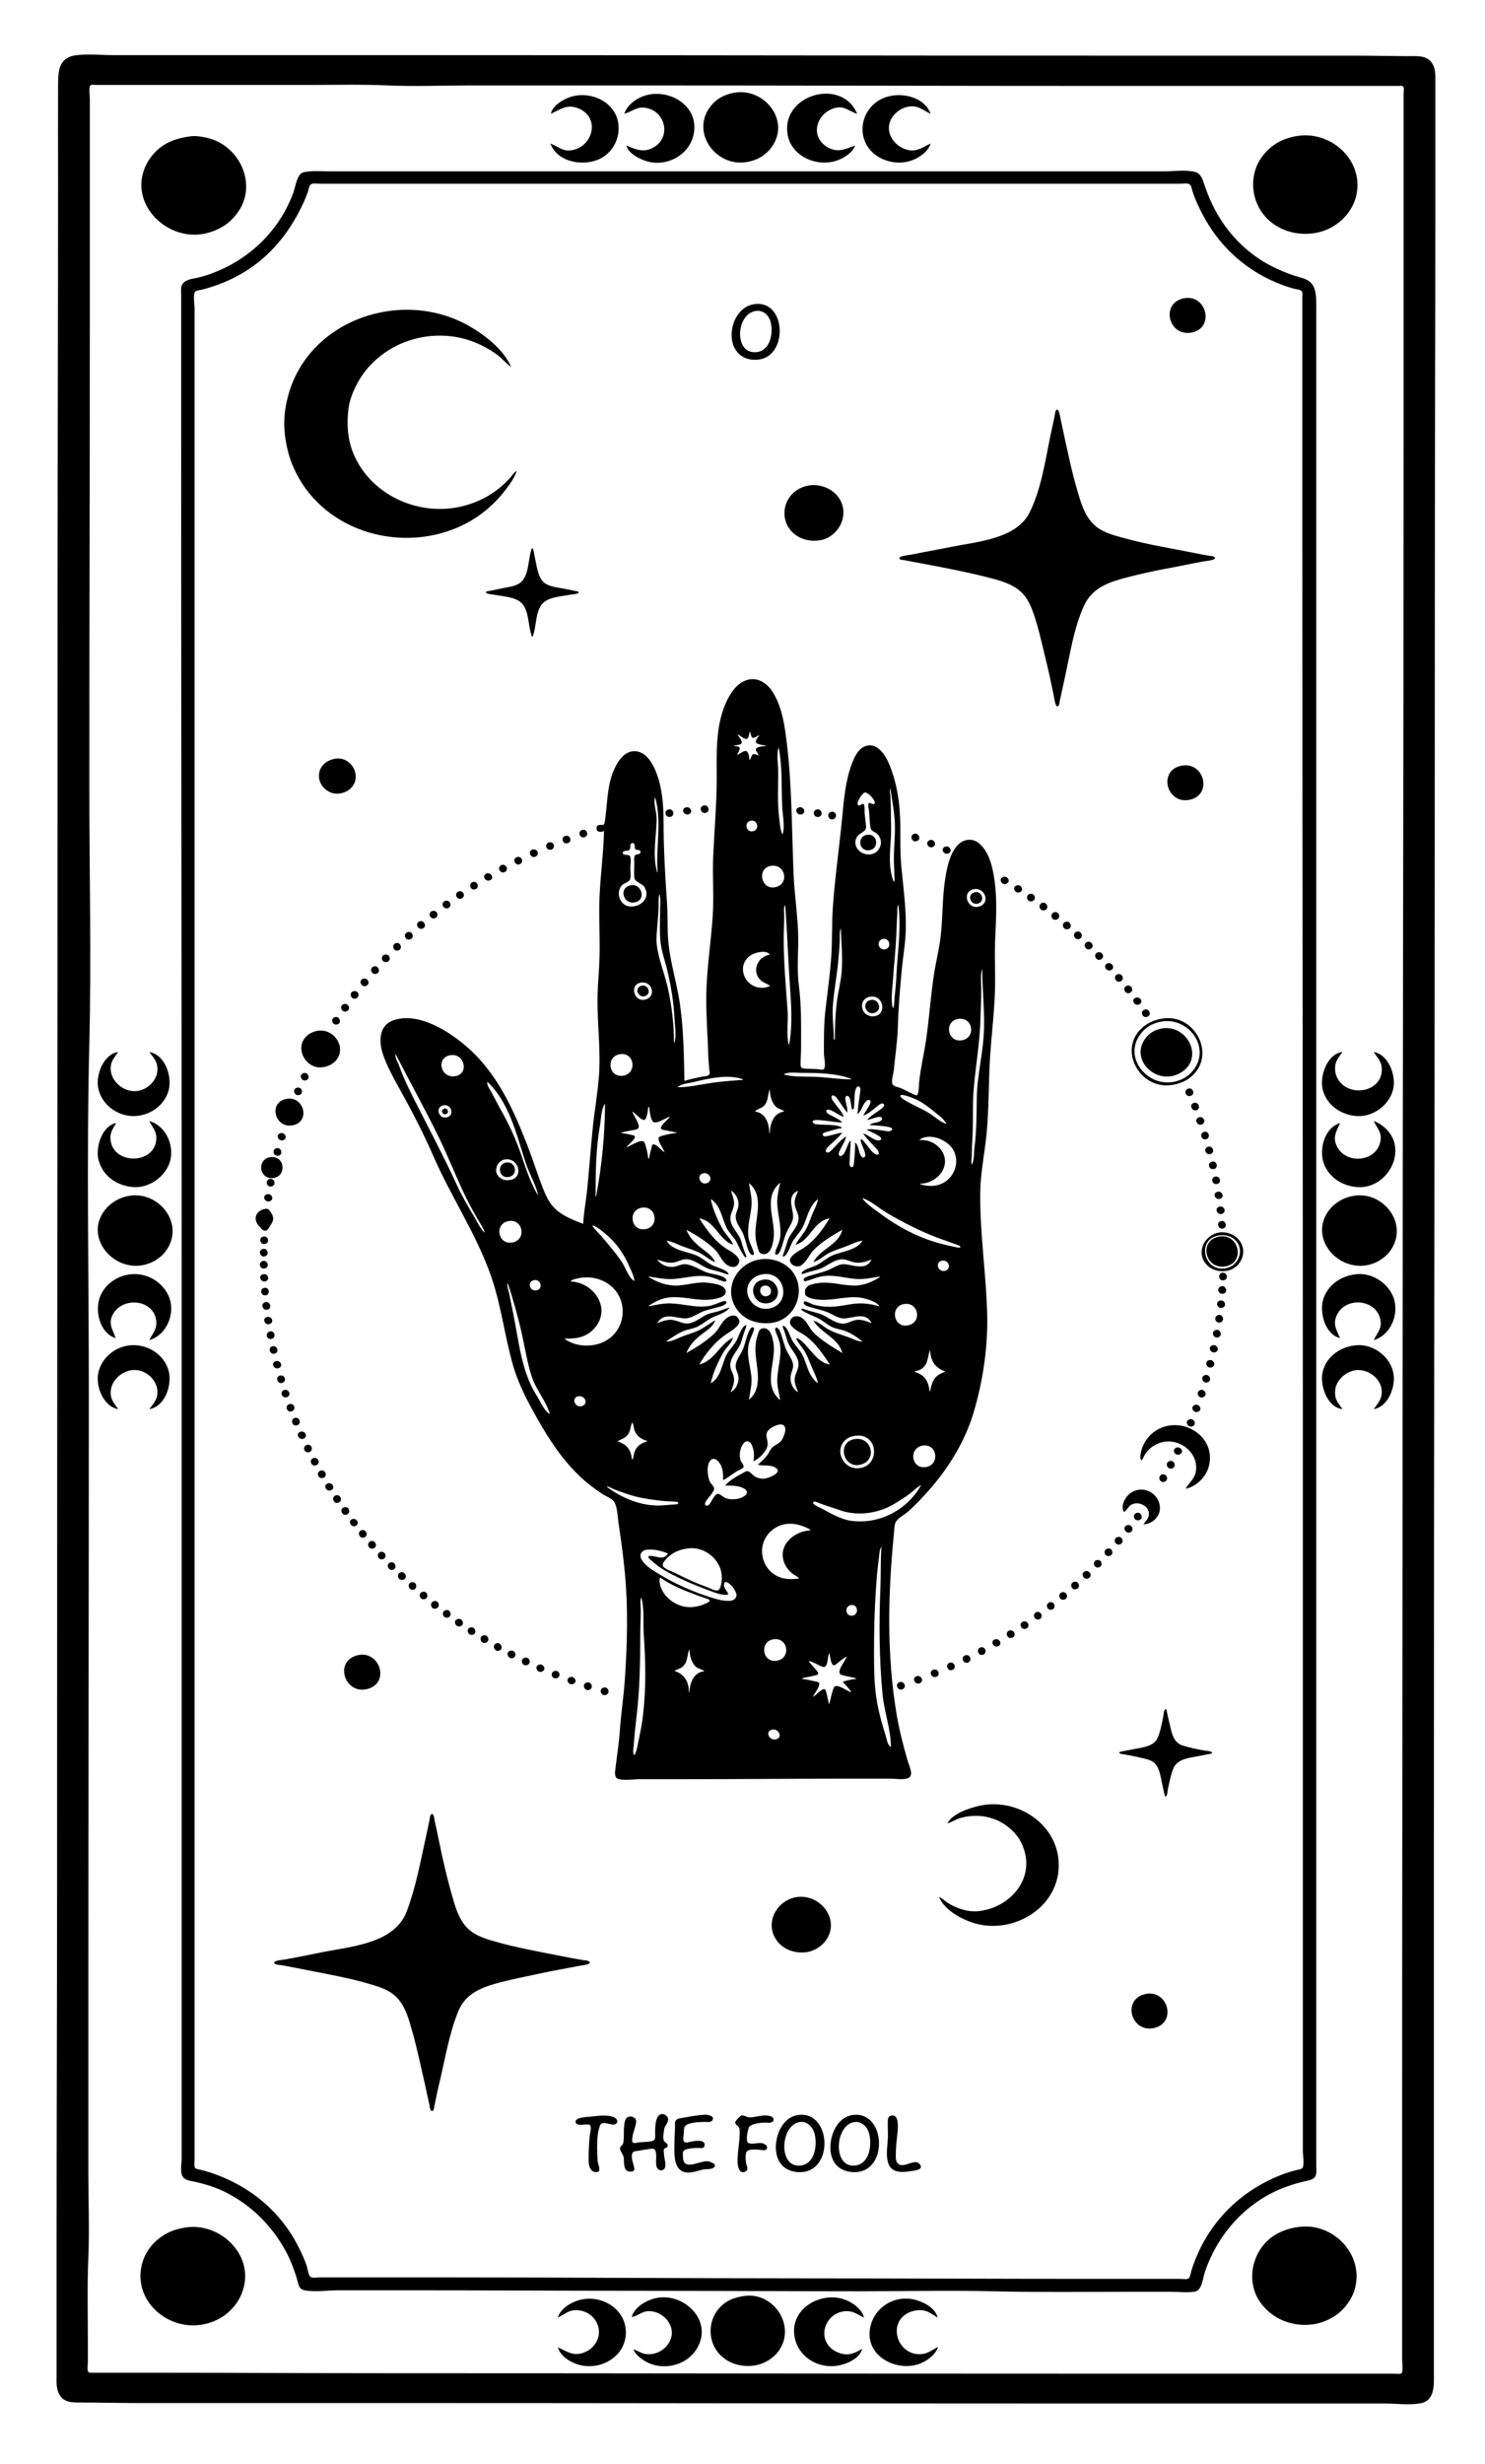 <?xml version="1.0" encoding="UTF-8"?>
<svg xmlns="http://www.w3.org/2000/svg" xmlns:xlink="http://www.w3.org/1999/xlink" width="2992pt" height="4961pt" viewBox="0 0 2992 4961" version="1.1">
<g id="surface1">
<path style=" stroke:none;fill-rule:nonzero;fill:rgb(0%,0%,0%);fill-opacity:1;" d="M 152 111.43 C 116.676 116.504 117 146.16 117 175 C 116.695 238.664 117 302.336 117 366 C 117 641 116 916.27 116 1191 C 116 2058.719 115 2926.281 115 3794 C 115 4037.562 114 4281.348 114 4525 L 114 4783 C 114 4795.277 113 4807.602 118.633 4819 C 127.684 4837.758 146.195 4837 164 4837 C 201.691 4837 239.289 4838 277 4838 L 766 4838 C 1240.727 4838 1715.297 4839 2190 4839 L 2790 4839 C 2812.992 4839 2839.387 4842.613 2862 4838.535 C 2892 4833.102 2889 4800.434 2889 4777 L 2889 3763 C 2889 2883.047 2891 2003.031 2891 1123 C 2891 884.07 2892 645.008 2892 406 L 2892 163 C 2892 151.262 2892.527 139.594 2886.469 129 C 2876.57 111.695 2858.176 113 2841 113 C 2802.617 113 2764.34 112 2726 112 L 2235 112 C 1765.969 112 1296.969 111 828 111 L 227 111 C 202.668 111 176 108 152 111.43 M 182.602 171.605 C 185.605 170 191.633 171 195 171 L 621 171 C 674.273 171 727.828 169.633 781 172 C 835.766 174.359 891.176 172 946 172 L 1276 172 C 1593.316 172 1910.77 173 2228 173 C 2379.668 173.062 2531.332 173 2683 173 L 2818 173 C 2820.477 173 2825.887 172.02 2827.395 174.605 C 2829.492 178.191 2828 186 2828 190 L 2828 889 C 2828 1530.625 2826 2172.418 2826 2814 C 2826 3311.387 2825 3808.648 2825 4306 L 2825 4751 C 2825 4755.762 2827.723 4776 2823.395 4778.398 C 2820.395 4780.148 2814.367 4779 2811 4779 L 2269 4779 C 1772 4779 1274.988 4778 778 4778 C 625.746 4778 473.336 4777 321 4777 L 186 4777 C 183.297 4777 179 4777.621 177.602 4774.684 C 175.297 4770 177 4761.148 177 4756 L 177 4711 C 177 4656.398 175.574 4601.496 177.961 4547 C 180.477 4489.578 178 4431.484 178 4374 L 178 4028 C 178 3619.578 179 3211.371 179 2803 C 179 2569.184 174.262 2334.676 179.984 2101 C 184.191 1929.234 180 1756.824 180 1585 C 180 1269 181 953 181 637 L 181 199 C 181 194.238 178.277 174.129 182.602 171.605 M 1481 186.438 C 1469.426 188.242 1457.777 192.176 1448 198.75 C 1440.465 203.812 1433.852 210.5 1428.746 218 C 1393.57 269.68 1443.418 335 1502 326.57 C 1514 325 1525.793 321.113 1536 314.25 C 1543.855 309 1550.969 302 1556.25 294 C 1591.762 241.188 1539.715 177.285 1481 186.438 M 1258 229 C 1274.434 224.523 1283 213.711 1302 217.262 C 1340 224.426 1352.453 273.793 1319 295.453 C 1298.898 308.469 1281.66 301.473 1262 293 C 1266 308.664 1286.859 319.344 1301 324 C 1345.277 338.574 1395.656 308.75 1398.91 261 C 1402.449 209.066 1346.18 179 1301 192 C 1283.242 197.156 1263.812 210.645 1258 229 M 1723 293 C 1702.449 300.477 1686.969 308.555 1666 295.531 C 1628.91 272.5 1647.652 223.387 1686 216.613 C 1702.914 213.629 1712.332 225.195 1727 229 C 1696.723 156.66 1578.461 189 1586.172 266 C 1591 314.684 1646.852 338.52 1689 322.188 C 1702.344 317.02 1717.734 307 1723 293 M 1110 229 C 1130.172 220.012 1142.785 208.656 1166 218.465 C 1211.387 237.641 1193.488 298.387 1149 302.828 C 1132.184 304.508 1123.359 294 1109 289 C 1123.184 327.684 1177.355 336 1210 319.02 C 1236 305.52 1249.949 276.539 1245.699 248 C 1238.988 203 1186.691 181.5 1147 196.055 C 1132.941 201.207 1113 213.012 1110 229 M 1875 289 C 1857.879 297 1846.258 307.145 1826 301 C 1807.805 295.406 1792.434 279.625 1791 260 C 1789.398 235.266 1813.371 214.52 1837 214.055 C 1852.543 213.75 1861.828 223.434 1875 229 C 1861.449 192.477 1809.883 183.605 1778 198.309 C 1752 210.234 1736 236.598 1738 265 C 1741.566 314.641 1798.598 339.57 1841 321.422 C 1854.914 315.469 1870.527 304.199 1875 289 M 2616 273.426 C 2600.625 275.52 2585.316 280.359 2572 288.465 C 2561 295.117 2551.664 304 2543.887 314 C 2513.371 353.703 2520.512 412.102 2558 444.711 C 2582 465.711 2614.637 474 2646 469.719 C 2660.445 467.773 2674.574 462.805 2687 455.188 C 2698.555 448.105 2708.742 439 2716.703 428 C 2723.465 418.672 2728.859 408.18 2731.844 397 C 2750.609 326.707 2685.434 264 2616 273.426 M 384 274.426 C 359.473 277.652 336.914 284.285 318 301.176 C 308.887 309.312 301 319.176 295.484 330 C 257.191 403.246 328.184 481.023 404 471.715 C 421.176 469.605 437.516 463.539 452 454.137 C 461.594 448 469.492 440 476.547 431 C 521.223 374.312 483.703 291.711 416 277.211 C 405.75 275.016 394.48 273.043 384 274.426 M 621 345.426 C 616 346.094 610.223 346.367 606.215 349.652 C 597.664 356.656 594.527 378.684 590.68 389 C 578.504 421.648 559.676 452.488 535.91 478 C 507.344 508.672 472.879 532.047 434 547.602 C 421.797 552.48 408.895 557 396 559.551 C 387 561.391 374.988 563 368.648 570.328 C 363.551 576.352 365 585.711 365 593 L 365 862 C 365 1422.562 366 1983.352 366 2544 L 366 4344 C 366 4354.242 362.402 4373.078 368 4382 C 373.586 4390.785 386 4390.691 395 4393 C 415.258 4397.781 435.277 4404.012 454 4413.371 C 504.336 4438.535 545 4478.273 572.852 4527 C 583.715 4546.039 592 4567.004 598.277 4588 C 600.832 4596.57 601.43 4608.176 612 4610.605 C 632.816 4615.391 659.609 4611 681 4611 L 826 4611 C 977.699 4611 1129.273 4612 1281 4612 C 1430.723 4612 1580.277 4613 1730 4613 C 1819.91 4613 1910 4610.812 2000 4613.016 C 2089.539 4615.211 2179.367 4614 2269 4614 L 2361 4614 C 2375.824 4614 2392.359 4616.074 2407 4613.785 C 2421.977 4611.445 2423.469 4586.66 2427.355 4575 C 2439.48 4538.629 2458.957 4504.77 2484.285 4476 C 2510.91 4445.758 2545.594 4420.809 2583 4405.801 C 2597.461 4400 2611.902 4395.641 2627 4392 C 2634 4390.105 2643.48 4389.699 2648.582 4383.812 C 2653.684 4378 2652 4368.191 2652 4361 L 2652 621 C 2652 606.258 2653 587 2644.867 574 C 2637 561.672 2623.84 560 2611 556 C 2593.312 550.477 2576.445 543.23 2560 534.742 C 2515.836 512 2478.305 475 2453.426 432 C 2442 412.594 2433.426 392.273 2426.332 371 C 2423 361.043 2419.391 349.23 2408 346.25 C 2388.871 341.246 2364.719 345 2345 345 L 665 345 C 650.613 345 635.258 343.484 621 345.426 M 627.227 370.605 C 632 368.391 640.656 370 646 370 L 2376 370 C 2381.52 370 2391.914 368.016 2396.723 371.027 C 2400.324 373.285 2400.867 379.277 2402 383 C 2404.867 392.145 2408.32 401.289 2412.309 410 C 2425.973 440 2442.527 467.285 2464.285 492 C 2491.188 522.555 2525 547.711 2562 564.691 C 2575.898 571.07 2590.309 576.484 2605 580.711 C 2609.395 582 2620.191 582.805 2622.973 586.562 C 2624.875 589.133 2624 594 2624 597 L 2624 1110 C 2624 1681.234 2625 2252.68 2625 2824 L 2625 4331 C 2625 4339.398 2628.41 4357.07 2624.395 4364.438 C 2622.645 4367.656 2615.207 4368.039 2612 4369 C 2601.219 4371.719 2590.371 4375.098 2580 4379.203 C 2546.402 4392.504 2515 4411.391 2488 4435.285 C 2457.613 4462.035 2432.203 4496.207 2415.309 4533 C 2409.465 4545.73 2404.305 4558.582 2400.281 4572 C 2399.168 4575.707 2398 4585.43 2394.438 4587.398 C 2390.465 4589.551 2382.434 4588 2378 4588 L 2184 4588 C 1998.969 4588 1814 4587 1629 4587 C 1381.711 4587 1134.273 4585 887 4585 L 644 4585 C 639.457 4585 629.465 4587 625.727 4584 C 621.27 4580.512 619.773 4567.32 618 4562 C 612.574 4545.738 604.848 4530.094 596.766 4515 C 574.934 4474.23 541.41 4438 503 4412.355 C 478.367 4396 452 4383.273 424 4374 C 416.453 4371.512 408.738 4369.441 401 4367.652 C 398 4367 394 4366.77 392.602 4363.723 C 390.676 4359.57 392 4352.5 392 4348 L 392 621 C 392 612.293 388.855 596.172 392.602 588.305 C 394.289 584.766 400.656 584.52 404 583.789 C 414.473 581.512 424.883 578.168 435 574.656 C 468.648 563 500.953 545 528 521.715 C 561 493.352 585.203 460.562 604.758 422 C 610.965 409.758 616.316 398.055 620.668 385 C 621.996 381.016 623 372.496 627.227 370.605 M 2386 600.465 C 2338 609.09 2353.309 677.453 2400 669.676 C 2447.777 661.715 2432 592.164 2386 600.465 M 1519 612.438 C 1468.371 620.41 1454.438 710.043 1509 723.102 C 1515.641 724.691 1523.262 724.703 1530 723.699 C 1588.816 715 1583.562 602.273 1519 612.438 M 1041 948 C 1035.336 951 1031.852 957.281 1027.715 962 C 1020.855 969.82 1013 977.062 1005 983.551 C 976.285 1006.488 940.508 1020.344 904 1023.828 C 822.781 1031.594 738.324 985.543 709.695 907 C 699.895 880.117 698.746 852.133 701.949 824 C 704 805.793 711.297 788.07 719.781 772 C 729.82 753 743.715 736 760 722 C 779.246 705.48 801.793 692.73 826 685.027 C 853 676.391 881.781 673.73 910 677.156 C 942.742 681.129 974.383 694.5 1001 713.746 C 1011.422 721.281 1019.586 731.664 1030 739 C 1014.547 703.133 976 673.613 943 655.141 C 810 581 624.398 642.109 581.289 794 C 574.938 816.383 571.496 840.711 573 864 C 574.852 889.715 580.262 915.238 590.426 939 C 644.734 1066 799.32 1114.531 922 1062 C 959.852 1045.594 992.949 1019.828 1017.871 987 C 1026.508 975.621 1037 962 1041 948 M 1521 626.379 C 1536.836 623.156 1548.461 633.41 1552.57 648 C 1558.527 669.129 1552.414 704 1527 708.535 C 1478.902 717.133 1481.391 634.441 1521 626.379 M 2128.719 825.086 C 2125.547 827.301 2125.207 836.434 2124.426 840 C 2121.355 854 2118.227 868 2115.398 882 C 2105.516 931.031 2096.926 987 2074.398 1032 C 2047.914 1085 1968.746 1090.449 1917 1101 C 1890 1106.488 1862.895 1111 1836 1116.66 C 1832.473 1117.41 1811.34 1119.105 1812 1124 C 1812.535 1127.262 1819.508 1127.324 1822 1127.805 C 1832.324 1129.781 1842.668 1131.68 1853 1133.609 C 1897.488 1142 1942 1150.258 1986 1161.375 C 2010.281 1167.523 2037.977 1174.023 2056.91 1191.43 C 2071.461 1204.805 2078.238 1222.719 2084.332 1241 C 2093.957 1270 2100 1299.508 2107.375 1329 C 2113.305 1353.148 2118.516 1377.617 2123.398 1402 C 2124 1405.09 2126.469 1425.184 2131.531 1422 C 2134.965 1419.695 2135 1411.633 2135.883 1408 C 2138.938 1394.695 2141.652 1381.316 2144.648 1368 C 2155.719 1318.824 2163 1265.145 2184.309 1219 C 2201.625 1181.207 2238.73 1170.445 2276 1161.125 C 2299 1155.34 2322.512 1149.828 2346 1145.574 C 2372.387 1140.797 2398.57 1135 2425 1130.25 C 2428.457 1129.648 2448.938 1128 2448 1123.145 C 2447.48 1119.777 2440.551 1119.5 2438 1119.133 C 2427.293 1117.586 2416.609 1115.32 2406 1113.199 C 2361 1104.203 2315.328 1097 2271 1085 C 2249.926 1079.148 2225.176 1074 2208 1059.676 C 2189 1044 2180.977 1021.766 2173.977 999 C 2165.383 971.062 2158.387 942.562 2152.211 914 C 2147 890.656 2141.84 867.387 2136.996 844 C 2136.402 841.129 2133.906 821.465 2128.719 825.086 M 1629 977.465 C 1620.797 979 1613 982 1606 986.438 C 1577 1005 1571.422 1046.344 1596 1071 C 1610.934 1086 1632.598 1091.215 1653 1087.535 C 1687 1081.383 1709.184 1043.203 1695 1011 C 1684.293 986.191 1655 973 1629 977.465 M 1072 1103 C 1063.426 1123.188 1067 1157.637 1048.961 1172.609 C 1039.703 1180.238 1025.371 1181.727 1014 1184 L 987 1189.551 C 985.617 1189.828 978.293 1190.258 978.922 1192.789 C 979.723 1196.008 993 1196.824 996 1197.398 C 1012 1200.625 1034.445 1201.355 1047.996 1211.559 C 1067 1226 1063.355 1261.652 1072 1282 L 1073 1282 C 1081.688 1261.441 1077.609 1226.355 1097 1211.559 C 1110 1201.555 1132.301 1200.59 1148 1197.449 C 1151 1197 1165 1196.152 1166 1192.75 C 1166.652 1190.621 1160.172 1190.035 1159 1189.801 C 1151.336 1188.262 1143.691 1186.473 1136 1185.082 C 1122.52 1182.652 1102.891 1181 1093.328 1170 C 1082.691 1157.789 1081 1136.191 1077.375 1121 C 1075.945 1115.188 1076 1107.602 1072 1103 M 1379 2176 C 1377.93 2124.098 1377.312 2071.488 1369.727 2020 C 1363.863 1980.203 1351.5 1941 1347 1901 C 1344 1873.387 1345.805 1845.664 1343.91 1818 C 1340.188 1763.629 1337 1710.523 1337 1656 C 1337 1619.246 1333.914 1577.414 1317.246 1544 C 1309.531 1528.531 1297 1512.277 1278 1512.34 C 1259.297 1512.402 1246.602 1530 1239.258 1545 C 1221.594 1581.25 1224.656 1619.602 1217.852 1658 C 1216.684 1664.508 1202.574 1656 1201.863 1667.016 C 1201.254 1676.426 1211.25 1675.668 1217 1673 C 1216 1716.672 1209.949 1760.352 1208 1804 C 1206.262 1844.582 1208.98 1885.391 1207.984 1926 C 1207.355 1951.676 1204.645 1977.34 1204 2003 C 1202.699 2056.621 1210.57 2110.551 1206.91 2164 C 1204.43 2200.234 1197.785 2236 1194.168 2272 C 1190 2313.66 1186.992 2355.367 1182.832 2397 C 1180.605 2419.242 1175.961 2441.68 1175 2464 C 1154.168 2456 1131.766 2447.449 1116 2431 C 1103.207 2417.574 1096.34 2399.078 1089.949 2382 C 1080.395 2356.453 1072 2330.434 1062.188 2305 C 1033.918 2232.016 1000.484 2159 940 2107 C 904.367 2076.203 845.598 2038.691 796 2053 C 760.406 2063.113 762.965 2101 773.812 2129 C 785.738 2160 802.98 2188 818.691 2217 C 837.703 2252.148 856 2288.309 872 2325 C 907.855 2408 959.957 2484.465 989.656 2570 C 1009.82 2628.07 1016.625 2689.121 1033.426 2748 C 1041.977 2778 1055.527 2806.672 1070.309 2834 C 1097 2883.379 1127 2933 1168 2972 C 1182 2985.398 1197.789 2997.309 1214 3008 C 1220.875 3012.527 1233.48 3017 1237.723 3024.105 C 1244.285 3035.309 1244.316 3054.305 1246.273 3067 C 1251.305 3099.582 1255.656 3132.188 1258.828 3165 C 1265.785 3237 1263.836 3310.078 1258.91 3382 C 1256.602 3415.734 1251.277 3449.273 1248.977 3483 C 1247.27 3508.004 1243.344 3533.121 1240.285 3558 C 1239.426 3565.008 1236.488 3579.25 1246 3581.684 C 1259 3585.008 1276.547 3582 1290 3582 L 1384 3582 C 1486.719 3582 1589.277 3581 1692 3581 L 1796 3581 C 1805.199 3581 1826.348 3584.77 1833.273 3577.348 C 1839.852 3570.297 1830.656 3552 1828.422 3544 C 1819.695 3513.402 1811.703 3482.414 1806.434 3451 C 1786.262 3330.742 1789 3208 1801.168 3087 C 1801.848 3080.234 1801.582 3070.02 1804.988 3064.039 C 1809.586 3056 1822 3049.832 1829 3043.715 C 1844.457 3030.18 1858.211 3015.34 1871.832 3000 C 1911 2955.805 1944.27 2901.715 1961.281 2845 C 1980.352 2781.422 1990.609 2712.355 1988.984 2646 C 1986.984 2564.273 1974 2482.809 1975 2401 C 1975.477 2361.387 1984 2321.434 1987.828 2282 C 1992.82 2229.781 1991.508 2177.277 1995 2125 C 1998.574 2074.125 2005 2024.117 2005 1973 C 2005 1946.414 2003.875 1919.559 2005 1893 C 2006.77 1853.465 2009.414 1813.414 2004 1774 C 2000.43 1748.008 1993.633 1714.617 1972 1697.379 C 1957.766 1686.039 1939.668 1689.684 1928.211 1703 C 1914 1719.508 1908.871 1743.141 1905.25 1764 C 1898.594 1802.332 1899.703 1841.398 1895.832 1880 C 1892.965 1908.559 1885.453 1936.621 1881.273 1965 C 1875.195 2006.242 1872.254 2047.758 1866.574 2089 C 1862.426 2119.121 1855 2148.766 1851.836 2179 C 1851.352 2183.516 1851.566 2207 1845.812 2205.055 C 1834.586 2201.316 1824 2194.297 1813 2190.062 C 1808.855 2188.488 1801.488 2187.406 1798.773 2183.582 C 1794.73 2178 1800.297 2160.742 1800.926 2154 C 1803.551 2125.746 1808 2097.367 1808.984 2069 C 1810 2029.449 1813.355 1989.402 1817.172 1950 C 1819.684 1924.016 1824.348 1898.113 1824.984 1872 C 1826 1829.543 1820.184 1788.129 1816.172 1746 C 1813.578 1718.781 1814 1691.355 1814 1664 C 1813.93 1621 1807.418 1573.562 1789.562 1534 C 1782.543 1518.441 1767.723 1497.234 1748 1501.027 C 1731 1504.281 1722.707 1521.426 1717 1536 C 1703.406 1570.73 1700.387 1609.262 1696.828 1646 C 1691 1706.129 1682.223 1766.711 1678 1827 C 1675.852 1859.617 1677 1892.398 1674.91 1925 C 1672.465 1960.73 1667.496 1996.43 1663.285 2032 C 1659.789 2061.535 1660 2091.273 1660 2121 C 1660 2127.82 1664.711 2147 1659.973 2152.309 C 1658 2154.512 1651.59 2153.023 1649 2152.715 C 1638.832 2151.5 1628 2152.48 1618 2151 C 1612.758 2150 1613 2145.324 1613 2141 C 1612.98 2131 1614 2121.043 1614 2111 C 1614 2068.77 1615 2026 1609.574 1984 C 1604.812 1947.816 1609.555 1911.371 1607.961 1875 C 1606.293 1837 1600.707 1799.062 1599 1761 C 1595.242 1674.273 1595.93 1586.297 1585.715 1500 C 1581.469 1464.129 1576.918 1426.738 1558 1395 C 1547.371 1376.812 1527.746 1362.641 1506 1368.746 C 1483.906 1375 1470.258 1397.195 1461.719 1417 C 1441.367 1464.203 1444 1517.762 1444 1568 C 1444 1619.746 1439.301 1671.363 1437 1723 C 1435.246 1764 1438.711 1805.102 1435.91 1846 C 1432 1901.551 1423 1956.184 1423 2012 C 1423 2050 1425.906 2087.27 1427 2125 C 1427.285 2134.297 1428.453 2143.715 1429 2153 C 1429.301 2156.094 1431 2160.66 1428.973 2163.438 C 1426.539 2166.758 1418.734 2167 1415 2167.602 C 1402.949 2170.012 1390.828 2172.668 1379 2176 M 1511 1473 C 1512.953 1476.238 1512.664 1483 1516 1485.004 C 1518.961 1486.828 1526.773 1481 1530 1480 C 1528 1484 1522.969 1488.621 1522.691 1493 C 1522.305 1499 1538.762 1500.18 1543 1501 L 1543 1502 C 1538.902 1502.324 1523.797 1503 1523 1508.227 C 1522.445 1512.145 1527.621 1517.363 1529 1521 C 1515 1516 1516.66 1517 1511 1530 L 1510 1530 C 1509.441 1525.617 1508.613 1512.824 1502.891 1512.02 C 1497.578 1511.277 1490 1518.383 1485 1520 C 1489.82 1508.602 1496.586 1502.758 1479 1502 L 1479 1501 C 1482.48 1500.324 1493.211 1499.789 1494.336 1495.695 C 1495.699 1490.719 1487.527 1482.797 1486 1478 C 1489.84 1480.129 1501.211 1490 1505.488 1487.172 C 1509.398 1484.633 1508.945 1477 1511 1473 M 1569 1505 C 1576.488 1544.75 1574.281 1584 1576 1624 C 1576.777 1640.828 1581.828 1662.672 1577 1679 L 1576 1679 C 1571.75 1669 1571 1656.73 1569.844 1646 C 1566 1615 1568 1584.219 1568 1553 C 1568 1539.484 1563.793 1517.406 1569 1505 M 676 1527.43 C 661.559 1529.477 647.969 1538.293 643.789 1553 C 637 1576.812 658.809 1600.57 683 1597.715 C 690.672 1596.809 697.887 1594.324 703.996 1589.48 C 731.891 1567.363 710.305 1522.559 676 1527.43 M 2381 1541.465 C 2332.82 1550.148 2349.641 1619.066 2396 1610.383 C 2443.703 1601.441 2427 1533.152 2381 1541.465 M 1794 1587 C 1797 1610.492 1801.922 1633.238 1802.961 1657 C 1803.973 1680.129 1801.277 1703 1801 1726 C 1800.859 1738.062 1802 1750 1802 1762 C 1802 1766.469 1803.238 1772.082 1801 1776 C 1789.656 1749.289 1792.988 1716.031 1794.91 1688 C 1796 1671.156 1795 1654 1795 1637 C 1795 1625.578 1794.598 1614.371 1793.965 1603 C 1793.672 1597.707 1791.879 1592.059 1794 1587 M 1742 1595.66 C 1748 1594 1762 1609.195 1762.453 1615 C 1763 1624.465 1751.734 1613.469 1750 1617.297 C 1748.488 1621.277 1750.391 1628 1750.836 1632 C 1752 1643.559 1752 1655.562 1754 1667 C 1755.262 1673.184 1761.531 1674.453 1765.961 1677.789 C 1771.602 1682.039 1774.809 1689 1774.945 1696 C 1775 1706.273 1767.891 1716.219 1758 1719.199 C 1737.855 1725.273 1714.797 1705.684 1726.531 1685 C 1731.223 1676.738 1745.289 1675 1744.918 1665.004 C 1744.551 1655.32 1742.766 1645.66 1742 1636 C 1741.754 1631.211 1742.59 1623.641 1740.41 1619.297 C 1738.234 1615 1730 1626.781 1727.953 1619 C 1726.52 1613.582 1737 1597.164 1742 1595.66 M 1319 1602 L 1318 1603 L 1319 1602 M 1320 1605 C 1334 1655 1321 1705.438 1325 1756 L 1324 1756 C 1313.777 1720 1322.973 1683.641 1322.973 1647 C 1322.973 1635.113 1315.738 1616 1320 1605 M 1418 1621.617 C 1407.199 1624.129 1411.938 1639.062 1421.984 1636.551 C 1431.777 1634.102 1427.637 1619.375 1418 1621.617 M 1381 1625.742 C 1371 1629.719 1378.727 1643.012 1387.945 1639.258 C 1397.703 1635.281 1390.301 1622.023 1381 1625.742 M 1609 1625.742 C 1599 1629.723 1606.723 1643 1615.957 1639.258 C 1625.859 1635.277 1618.277 1622.031 1609 1625.742 M 1347 1629.613 C 1336.223 1632.195 1340.934 1647.062 1350.984 1644.551 C 1360.762 1642.105 1356.871 1627.246 1347 1629.613 M 1646 1629.617 C 1635 1632.145 1639.562 1647.223 1649.961 1644.551 C 1659.578 1642.078 1655.551 1627.395 1646 1629.617 M 1674 1634.758 C 1664.223 1638.32 1669.672 1652.574 1678.996 1649.242 C 1689 1645.637 1683.766 1631.211 1674 1634.758 M 1513 1652.359 C 1526.988 1650 1531 1670.73 1517 1673.59 C 1502.859 1676.465 1498.219 1655 1513 1652.359 M 1174 1670.676 C 1163.57 1672.641 1166.602 1687.73 1176.984 1685.719 C 1187 1683.754 1183.777 1669 1174 1670.676 M 1842 1678.691 C 1831.723 1681.551 1836.652 1696.691 1846.957 1693.484 C 1856.809 1690.418 1851.523 1676.066 1842 1678.691 M 1748 1680.555 C 1726.328 1683 1729.734 1714.207 1751 1711.812 C 1772.199 1709.426 1768.734 1678.344 1748 1680.555 M 1140 1682.676 C 1129.5 1684.656 1132.516 1699.578 1142.996 1697.707 C 1153.355 1696 1149.859 1680.82 1140 1682.676 M 1872 1692.027 C 1863 1697 1871.375 1709.594 1879.945 1705 C 1889.25 1700 1880.84 1687.234 1872 1692.027 M 1107 1695.758 C 1096.473 1697.461 1099.496 1712.52 1109.984 1710.641 C 1120 1708.824 1116.652 1694.195 1107 1695.758 M 1274.961 1697.176 C 1281 1698 1277.516 1706.172 1280 1709.477 C 1281.883 1712 1285.371 1710.559 1287.852 1711.613 C 1289.562 1712.34 1290.758 1714 1290.535 1716 C 1289.895 1721.348 1280.879 1718.426 1278.742 1723.148 C 1276.992 1727.02 1278 1733 1278 1737 C 1278 1747 1277.195 1757.152 1278 1767 C 1278.836 1776 1293.66 1778.281 1298.391 1786.004 C 1312 1808.285 1289.824 1827.539 1268 1824.816 C 1248.598 1822.391 1240.387 1797.609 1252.391 1783.039 C 1256.516 1778.035 1266.82 1776.426 1269.258 1771 C 1271.926 1764.789 1270 1754.559 1270 1748 C 1270 1741.793 1272.492 1728.598 1268.973 1723.316 C 1266 1719.086 1254.867 1723.578 1254.867 1717.051 C 1254.867 1711.301 1264.621 1714 1267.684 1711.395 C 1271.176 1708.453 1269 1703.793 1270.602 1700.113 C 1271.348 1698.352 1272.93 1697 1274.961 1697.176 M 1904 1704.742 C 1894 1708.754 1901.527 1722.078 1910.957 1718.258 C 1920.648 1714.328 1913 1701.094 1904 1704.742 M 1072 1710.742 C 1062.477 1714.676 1070 1729 1078.98 1724.668 C 1088.777 1720 1081.621 1706.812 1072 1710.742 M 1041 1725.742 C 1031.578 1729.461 1038 1743.516 1046.957 1740 C 1056.93 1736.023 1050.941 1722 1041 1725.742 M 1010 1741.742 C 1000.922 1745.465 1007 1759.121 1015.984 1756.066 C 1026.625 1752.426 1020 1737.625 1010 1741.742 M 1553 1743.328 C 1582.801 1738.102 1591.543 1781 1561 1786.379 C 1533.227 1791.285 1524.551 1748.316 1553 1743.328 M 980 1758.742 C 970.285 1762.758 977.746 1776 986.957 1772.395 C 996.836 1768.566 989.484 1755 980 1758.742 M 2020 1766.027 C 2010.656 1771.16 2020 1784 2028.785 1778.684 C 2037.648 1773.281 2028.441 1761.453 2020 1766.027 M 953 1775.695 C 943.188 1778.293 947 1793 956.996 1790.551 C 966.914 1788.102 962.73 1773.129 953 1775.695 M 1270 1782.527 C 1245.613 1788.156 1256.227 1822.141 1280 1816.469 C 1303 1811 1292.285 1777.387 1270 1782.527 M 2048 1782.742 C 2037.984 1786.684 2045.535 1800.207 2054.895 1796.258 C 2064.426 1792.234 2057 1779.203 2048 1782.742 M 1961 1790.395 C 1984.844 1785 1996.676 1819 1972 1825.289 C 1948.844 1831.328 1937.398 1795.816 1961 1790.395 M 924 1794.746 C 914 1798.531 920.395 1813 929.957 1809 C 939.355 1805.066 933.477 1791.125 924 1794.746 M 1963 1796.652 C 1947.242 1801.594 1955.855 1823.824 1970.996 1819 C 1985.758 1814.18 1977.852 1792 1963 1796.652 M 2075 1799.691 C 2065.207 1802.355 2069 1817 2078.996 1814.551 C 2089.613 1812 2085 1797 2075 1799.691 M 1329 1800 C 1331.266 1809.52 1330 1820.254 1330 1830 C 1330 1853.129 1328.27 1877.047 1331.289 1900 C 1333.656 1918 1340.184 1935.406 1344.348 1953 C 1352 1985.418 1357.527 2017.715 1359 2051 C 1359.711 2065.777 1363.242 2084.645 1359 2099 L 1358 2099 C 1357.977 2062.66 1353.41 2024.527 1345.574 1989 C 1339 1960 1326.82 1931.57 1323.285 1902 C 1321.539 1887.418 1323.914 1872.512 1324.91 1858 C 1325.684 1846.75 1326.863 1835.266 1326.996 1824 C 1327 1816.723 1326.18 1806.727 1329 1800 M 897 1813.758 C 886.605 1817.547 893.32 1832.113 902.957 1828.258 C 912.332 1824.504 906.211 1810.414 897 1813.758 M 2100 1817.695 C 2089.77 1820.465 2094.77 1835.656 2104.957 1832.484 C 2114.836 1829.41 2109.434 1815.164 2100 1817.695 M 1810 1821 C 1816.246 1870.414 1808.191 1917 1806 1966 C 1805.379 1981.051 1803.621 1996 1802.172 2011 C 1801.594 2017 1802.453 2025 1799 2030 C 1794.359 2014.301 1797.801 1992.203 1798.91 1976 C 1801 1944.727 1804.59 1913.316 1805.961 1882 C 1806.59 1867.617 1806.926 1853.359 1807.91 1839 C 1808.324 1833 1807 1826.539 1810 1821 M 1582 1822 C 1586 1873.68 1587.551 1925.324 1591 1977 C 1593.895 2018 1597.551 2062.34 1590 2103 L 1589 2103 C 1584 2082.102 1588.383 2057.465 1586.91 2036 C 1583.602 1987.711 1579 1939.48 1579 1891 C 1579 1875 1580 1859.012 1580 1843 C 1580 1836.781 1578 1827.113 1582 1822 M 873 1833.789 C 862.578 1834.387 863.492 1849.367 874 1849 C 884.59 1848.324 883.305 1833.195 873 1833.789 M 2124 1836.668 C 2114.32 1839.492 2118.23 1854 2127.996 1851.551 C 2138.613 1849 2134 1833.75 2124 1836.668 M 846 1854.691 C 835.562 1857.531 840.762 1872.383 850.957 1869.562 C 860.68 1867 855.449 1852.133 846 1854.691 M 2148 1855.668 C 2137 1858 2141.266 1873.434 2151.984 1870.562 C 2161.684 1868 2157.301 1853.785 2148 1855.668 M 1694 1869 C 1695.238 1897.812 1697.891 1926.102 1695.91 1955 C 1694.492 1975.684 1688.836 1995.516 1686.285 2016 C 1683 2041.469 1682 2067.348 1682 2093 L 1680 2093 C 1680 2070.676 1676.555 2048.41 1678 2026 C 1680 1996 1685.977 1966 1688.828 1936 C 1690 1922.164 1691.352 1908 1691.961 1894 C 1692.289 1886.465 1691 1876 1694 1869 M 2170 1875.617 C 2159.395 1878.09 2163.867 1893.191 2173.996 1890.562 C 2183.902 1888 2179.758 1873.344 2170 1875.617 M 821 1876.746 C 810.648 1880.688 817.344 1895 826.957 1891 C 836.285 1887.098 830.375 1873.188 821 1876.746 M 1779 1890.348 C 1793 1887.648 1797.184 1909 1783 1911.375 C 1769.18 1913.719 1765 1893.02 1779 1890.348 M 2190 1896.742 C 2180.922 1900.465 2187 1914.121 2195.984 1911.066 C 2206.625 1907.426 2200 1892.625 2190 1896.742 M 798 1898.695 C 788.273 1901.328 792 1916 801.996 1913.668 C 811.926 1911.445 807.793 1896.066 798 1898.695 M 1551 1922 C 1529.965 1925.105 1515.723 1949.152 1528 1968 C 1534.574 1978 1543.398 1979 1552 1985 C 1544.73 1988.129 1536.832 1989.551 1529 1988.246 C 1497.293 1983 1484 1941.789 1513 1923 C 1521 1917.672 1544.586 1911.516 1551 1922 M 2211 1917.742 C 2201.316 1921.777 2208.898 1936.113 2217.957 1931.668 C 2227.512 1927 2220.48 1914 2211 1917.742 M 777 1921.812 C 766.387 1922.215 767.34 1937.375 778 1937 C 788.422 1936.332 787.258 1921.422 777 1921.812 M 2231 1939.742 C 2221.559 1943.773 2229 1956.797 2237.98 1953.395 C 2248 1949.59 2240.555 1935.754 2231 1939.742 M 753 1945.758 C 742.465 1949.578 748.988 1964.25 758.957 1960.258 C 768.219 1956.547 761.863 1942.555 753 1945.758 M 1979 1951 C 1979 1996.113 1985 2040.672 1981.91 2086 C 1979 2128 1968.504 2169 1968 2211 C 1967.605 2244.52 1967.605 2277.707 1963.281 2311 C 1961.977 2321.055 1963.258 2336.227 1958 2345 C 1956 2338.367 1957.969 2331.77 1958 2325 C 1958 2307.625 1959.562 2290.336 1959.984 2273 C 1960.676 2245 1959.504 2216.008 1962.172 2188 C 1966 2146.234 1973 2105 1974.961 2063 C 1976 2038.402 1977 2013.629 1977 1989 C 1977 1978.488 1974.988 1960.559 1979 1951 M 2251 1961.742 C 2241.906 1965.523 2248 1979.336 2256.984 1976.09 C 2267.523 1972.273 2260.926 1957.699 2251 1961.742 M 731 1970.742 C 721.309 1974.781 728.875 1989.047 737.98 1984.668 C 747.648 1980.016 740.453 1967 731 1970.742 M 1291 1978.328 C 1315 1974.004 1323.406 2007.77 1299 2012.621 C 1276.914 2017.012 1267.988 1982.449 1291 1978.328 M 1292 1984.652 C 1277.273 1989.23 1285.723 2010.246 1299.984 2005.297 C 1313.82 2000.496 1305.348 1980.508 1292 1984.652 M 2270 1984.742 C 2260.629 1988.512 2266.598 2002.504 2275.984 1999.09 C 2286.41 1995.301 2279.609 1981 2270 1984.742 M 712 1995.668 C 701.707 1998.688 707.699 2013.602 716.984 2010.242 C 726.953 2006.633 721.949 1992.758 712 1995.668 M 1756 2006.379 C 1780.965 2005 1786.77 2043.363 1761 2046 C 1732.516 2048.691 1727 2008.148 1756 2006.379 M 2288 2008.742 C 2278 2012.723 2285.723 2026 2294.957 2022.258 C 2304.859 2018.277 2297.277 2005.031 2288 2008.742 M 1753 2013.574 C 1735.422 2018.59 1744.223 2043.762 1761 2039.441 C 1779.562 2034.66 1770.559 2008.562 1753 2013.574 M 692 2021.742 C 682.676 2025.496 688.719 2039.484 697.98 2036.09 C 708.258 2032.324 701.898 2017.797 692 2021.742 M 2306 2032.746 C 2295.625 2036.695 2302.387 2051 2311.957 2047 C 2321.332 2043.191 2315.367 2029.191 2306 2032.746 M 675 2047.695 C 664.598 2050.445 669.727 2065.613 679.957 2062.344 C 689.199 2059.391 684.281 2045.25 675 2047.695 M 2344 2050.426 C 2327.887 2052.617 2313.281 2058.391 2301 2069.438 C 2252.422 2113.539 2296 2192.125 2358 2184.715 C 2372.469 2183 2386.41 2178.449 2398 2169.332 C 2452 2126.77 2409.426 2041.516 2344 2050.426 M 1931 2051.289 C 1961.586 2047.207 1967 2091.594 1936 2094.66 C 1908 2097.422 1902.348 2055.113 1931 2051.289 M 2343 2056.289 C 2396 2049.387 2439.266 2109 2404.766 2154 C 2399.844 2160.434 2393.949 2165.621 2387 2169.793 C 2379.191 2174.477 2370 2177.535 2361 2178.711 C 2308.707 2185.508 2263.531 2127.82 2297.762 2082 C 2302.645 2075.461 2308.988 2069.633 2316 2065.453 C 2324 2060.641 2333.684 2057.5 2343 2056.289 M 2342 2070.438 C 2334.637 2071.59 2327.27 2074.012 2321 2078.102 C 2315.285 2081.832 2310.621 2086.422 2306.723 2092 C 2280.391 2129.668 2318.781 2173.664 2360 2166.715 C 2367 2165.52 2373.914 2162.719 2380 2159 C 2426.883 2129.777 2392 2062.617 2342 2070.438 M 639 2075.465 C 632.93 2076.559 627 2079 622 2082.441 C 589.688 2105.359 614.824 2155.074 652 2148.383 C 658.379 2147.238 664.699 2145.008 670 2141.211 C 703.336 2117.34 676.688 2068.684 639 2075.465 M 301 2118 C 307 2126.574 313.91 2133.328 316.32 2144 C 322.461 2171.18 297.805 2196.82 271 2196.82 C 251.789 2196.82 232.809 2183.715 225.824 2166 C 223.371 2159.773 222.344 2152.648 223.301 2146 C 224.949 2134.551 231.746 2127.148 238 2118 C 209.211 2121.77 193.492 2163 197.438 2188 C 202.816 2222.156 234.84 2247 269 2247 C 300.398 2247 330.871 2226.688 339.57 2196 C 347.422 2168.312 333.297 2123.762 301 2118 M 2768 2118 C 2773.887 2128.188 2782.484 2135.527 2783.824 2148 C 2789.531 2201.086 2710.777 2212.82 2692.465 2166 C 2690 2159.699 2689.453 2152.703 2690.176 2146 C 2691.438 2134.227 2698.566 2127.172 2705 2118 C 2674 2121.191 2659 2166.141 2664.668 2192 C 2671.773 2224.758 2702.633 2245.473 2735 2247 C 2768.578 2248.371 2801.527 2223.082 2807.535 2190 C 2812.281 2164 2797.559 2123.273 2768 2118 M 796 2120 L 795 2121 L 796 2120 M 797 2122 C 825.875 2178.43 857 2234 884.742 2291 C 901.289 2325.195 915.461 2360.48 931.309 2395 C 940 2414.023 950 2432.781 960.426 2451 C 966 2461 973.559 2471.121 977 2482 C 968 2474.48 962 2461 956.199 2451 C 943 2429.105 930.355 2407.23 919.691 2384 C 892.848 2325.539 862.66 2269.406 833.754 2212 C 822.797 2190.238 812.492 2169 804.309 2146 C 801.906 2139.266 795.492 2129.184 797 2122 M 1250 2122.293 C 1279.621 2118.75 1283.805 2163 1254 2165.824 C 1224.922 2168.59 1220.625 2125.809 1250 2122.293 M 908 2124.301 C 935.895 2120.281 946 2162.16 917 2166.695 C 887.266 2171.336 877.578 2128.684 908 2124.301 M 610 2161.027 C 600.984 2166 608.906 2179 617.891 2174.414 C 626.977 2169.801 618.781 2156.301 610 2161.027 M 1715 2172 L 1715 2173 C 1691 2173 1667.789 2169.078 1644 2168.039 C 1623.309 2167.133 1598.969 2169 1579 2163 C 1588.195 2157.492 1604.586 2160 1615 2160 C 1647 2160 1684.555 2160.516 1715 2172 M 1497 2173 L 1497 2174 C 1475.66 2175.684 1454.219 2177.145 1433 2180.27 C 1410.402 2183.602 1387.91 2189 1365 2189 C 1372.473 2181.773 1387.227 2181.027 1397 2178.625 C 1426.496 2171.383 1467.492 2162 1497 2173 M 982 2178 C 1025.992 2219.191 1041 2285 1058.746 2340 C 1065.754 2362 1078.734 2383 1084 2405 L 1083 2405 C 1066.328 2376.734 1058 2346.602 1046.945 2316 C 1037.293 2289.582 1025.414 2263.492 1011.574 2239 C 1003.574 2225 996.441 2210.191 988.426 2196 C 985.684 2191.148 980.32 2183.695 982 2178 M 1728 2243 C 1736.562 2236.297 1738.5 2220 1748 2215.047 C 1752.688 2212.719 1755 2217.059 1753.566 2221 C 1750 2229.602 1743.723 2238 1739 2246 C 1749 2243.594 1759.695 2233.004 1768 2226.77 C 1770.883 2224.602 1775.715 2220 1779.676 2222.223 C 1784.438 2225.082 1778.379 2230.23 1775.996 2232.113 C 1766.586 2239.543 1754.582 2245.629 1747 2255 C 1755.266 2253.395 1763.613 2249.129 1771.996 2248.574 C 1775.57 2248.336 1779 2251.102 1776.379 2254.699 C 1771 2261.523 1758.254 2259 1752 2265 C 1764.172 2265.523 1776.945 2266.824 1789 2268.578 C 1792 2269.023 1801.672 2271.617 1795.668 2276.168 C 1792.336 2278.695 1784.832 2277 1781 2276.426 C 1770.461 2275.035 1757.512 2272.328 1747 2274 L 1747 2275 C 1755.367 2278.5 1764.195 2283.066 1771.941 2287.797 C 1774.738 2289.504 1777.871 2294.352 1772.852 2295.668 C 1762.43 2298.398 1749 2284 1739 2282 C 1747.258 2294 1758.379 2304.113 1767.895 2315 C 1770.973 2318.523 1772.887 2327.094 1765 2324.238 C 1756.805 2321.203 1748.766 2307.43 1742.926 2301 C 1741.594 2299.531 1737.27 2293.152 1734.887 2293.77 C 1732.855 2294.297 1735.375 2301 1735.719 2302 C 1737.355 2307.477 1745.711 2323.762 1742.777 2328.68 C 1740 2333.156 1735.43 2329 1733.914 2326 C 1729.816 2318 1730 2306.117 1723 2300 C 1722.992 2312.664 1722.199 2326.43 1720.715 2339 C 1720.309 2342.445 1720.43 2352 1714.312 2349.215 C 1710.492 2347.543 1711.984 2339.309 1712 2336 C 1712 2322.664 1714 2309.363 1714 2296 C 1706.262 2302.633 1704.566 2324.031 1694.828 2327.148 C 1689.191 2329 1689.406 2322.246 1690.801 2319 C 1695.223 2308.703 1702.25 2299 1705 2288 C 1694.23 2294.223 1685.801 2305.32 1677 2314 C 1674.371 2316.59 1669.605 2322.344 1665.324 2319.777 C 1660.547 2317 1666.945 2310.762 1669 2308.465 C 1678 2299 1689.391 2290.801 1697 2280 C 1687.254 2282.012 1677.711 2285 1668 2287.113 C 1665 2287.758 1659.938 2289.027 1658 2285.699 C 1655.855 2281.48 1662.242 2279.637 1665 2279 C 1675.434 2276.047 1686.293 2272.441 1697 2271 C 1688.969 2263.477 1664.848 2265.082 1654 2264.074 C 1649.953 2263.699 1642.531 2264.188 1639.332 2261.398 C 1631.402 2254.477 1647 2254.777 1650 2255 C 1665.699 2256.047 1681.277 2259.324 1697 2260 C 1691.383 2253.398 1681.484 2249.668 1674 2245.426 C 1670.922 2243.68 1665.855 2242 1664.973 2238 C 1663.777 2232.746 1670 2233.57 1673 2234.801 C 1682.336 2238.82 1690.617 2245.074 1700 2249 C 1697.406 2239.004 1687.609 2229.418 1681.719 2221 C 1679.387 2217.668 1674.488 2212.598 1675.375 2208.148 C 1676.645 2201.809 1683.695 2207.598 1685.57 2210.043 C 1693 2219.762 1699.176 2230.57 1707 2240 C 1708.414 2231.086 1703.902 2222 1703.176 2213 C 1702.891 2209.535 1704 2204.754 1708.727 2206.762 C 1713.895 2209.023 1714.379 2223.082 1715.402 2228 C 1715.621 2229.074 1716.414 2235.051 1718.629 2233.793 C 1721.352 2232.246 1720.883 2224.656 1721 2222 C 1722 2213.461 1720.867 2196.266 1725.938 2189.242 C 1729.793 2184 1733.961 2189.516 1733.555 2194 C 1732 2210.281 1728.336 2226.645 1728 2243 M 599 2189.668 C 588.203 2192 592.52 2207.367 602.984 2204.562 C 612.746 2202 608.43 2187.758 599 2189.668 M 2394 2191.758 C 2383.93 2195.359 2389 2209.309 2398.957 2206.332 C 2408.992 2203.309 2403.395 2188.402 2394 2191.758 M 1551 2193 C 1551.27 2206.082 1554.484 2220.797 1565 2229.531 C 1569.367 2233.141 1576.773 2233.742 1580 2238 C 1558.656 2240 1551.379 2262.699 1551 2281 L 1550 2281 C 1549.949 2262.492 1542.305 2239.742 1521 2238 C 1525.395 2232.203 1535.23 2231.566 1540.52 2225 C 1548.523 2215.055 1546.441 2203.762 1551 2193 M 1907 2263 C 1894.945 2259.156 1883.633 2248.523 1873 2241.691 C 1860.52 2233.672 1846.887 2228.328 1834 2221.137 C 1830.91 2219.414 1811.566 2210 1814.176 2205.629 C 1816.77 2201.438 1836.297 2209.695 1840 2211.055 C 1857.504 2217.477 1872.59 2230.316 1887 2241.801 C 1894.246 2247.574 1903 2254.422 1907 2263 M 577 2212.469 C 540 2219.418 553.539 2271.598 589 2265.676 C 626.383 2259.43 613 2205.652 577 2212.469 M 2404 2221 C 2395.383 2224.816 2402 2238.52 2410.957 2235 C 2420.949 2231 2413.836 2216.449 2404 2221 M 1219 2222 C 1219 2283.613 1212.422 2348.383 1201 2409 L 1200 2409 C 1200 2363 1200.375 2313.48 1208.574 2268 C 1211 2254.461 1210.875 2233.402 1219 2222 M 893 2225.395 C 909.355 2221.656 916.949 2245.789 900 2249.605 C 883.898 2253.23 876.203 2229.23 893 2225.395 M 1308 2229 C 1308.777 2235.023 1310.867 2257.078 1317.227 2259.305 C 1325.496 2262.199 1341.848 2250.23 1350 2248 C 1346.645 2253.367 1330.465 2265.418 1331.629 2271.695 C 1332 2274.418 1336.906 2274.77 1339 2275.199 C 1347 2277 1354.973 2278.488 1363 2280 L 1363 2281 C 1353.762 2281.734 1343.93 2284 1335 2286.426 C 1332.375 2287.152 1327.578 2288 1326.992 2291.145 C 1325.559 2299.199 1336.742 2312.164 1339 2320 C 1333.852 2316.824 1322 2303.16 1316.305 2304 C 1313.594 2304.223 1313 2309 1312.574 2311 C 1310.66 2318 1308.578 2325 1308 2332 L 1306 2332 C 1305.312 2323.348 1302.965 2314.336 1300.574 2306 C 1299.781 2303.238 1298.914 2298.742 1295.773 2297.707 C 1287.469 2295 1270 2307.289 1262 2310 C 1265 2305.246 1280 2293.754 1279.23 2288.418 C 1278.848 2286 1274.871 2285.449 1273 2285.012 C 1266 2283.391 1259 2282 1252 2281 L 1252 2280 C 1260.215 2278 1268.672 2276.406 1277 2275 C 1279.965 2274.387 1285 2274 1286.508 2270.605 C 1289.695 2263 1276.215 2245.684 1274 2238 C 1280.91 2241.203 1290.234 2255 1297.867 2254.695 C 1303.625 2254.492 1305.629 2233.555 1306 2229 L 1308 2229 M 895 2232 C 887.535 2234.066 890.602 2244.824 897.957 2243.238 C 905.812 2241.543 902.633 2229.59 895 2232 M 2415 2249.742 C 2405 2253.746 2412.84 2268 2421.957 2263.645 C 2431.641 2259.086 2424.441 2246 2415 2249.742 M 301 2257 C 306.684 2269.266 315 2276.305 314.996 2291 C 314.422 2346.457 223.898 2346.234 222.457 2291 C 222 2279.402 228.57 2270.539 234 2261 C 205.324 2266.547 192 2310.289 198.477 2335 C 206.777 2367.441 234.742 2386.762 267 2389.828 C 297.895 2392.77 329 2372.215 340.547 2344 C 353.773 2311.254 336.324 2267.176 301 2257 M 2768 2257 C 2773.531 2270.074 2783.504 2278.371 2781.824 2294 C 2776.734 2341.406 2706.875 2346.465 2691.547 2303 C 2685.695 2286.402 2693.898 2275.512 2700 2261 C 2667.547 2270.551 2656.391 2317.059 2668.23 2345 C 2679.812 2372.332 2706 2388 2735 2390 C 2797.199 2394.07 2839.605 2312.281 2789 2269.438 C 2782.734 2264.137 2775.789 2259.656 2768 2257 M 2426 2278.695 C 2416.188 2281.293 2420 2296 2429.996 2293.551 C 2439.914 2291.102 2435.73 2276.129 2426 2278.695 M 564 2281.742 C 554.336 2285.676 561.922 2299 570.957 2295.395 C 580.848 2291.562 573.484 2278 564 2281.742 M 1854 2384 L 1854 2383 C 1890.184 2383 1920.695 2343.52 1893.699 2312 C 1889.852 2307.508 1885.207 2303.719 1880 2301 C 1871.297 2296.191 1861.711 2295 1852 2295 C 1872.348 2279.777 1907.242 2294.141 1919.453 2313 C 1933 2334.031 1926.34 2362.582 1907 2377.324 C 1900.309 2382.422 1892.305 2385.672 1884 2387 C 1873.418 2388.395 1864 2387.301 1854 2384 M 2434 2308.668 C 2423.684 2311.68 2428.906 2326.395 2438.957 2323.332 C 2448.965 2320.285 2443.551 2306 2434 2308.668 M 557 2311.691 C 546.281 2314.605 551.633 2329.715 561.957 2326.484 C 571 2323.617 566.309 2309.172 557 2311.691 M 546 2329.527 C 517.668 2332.039 520.832 2373.57 549 2371.785 C 578 2370 574.98 2327 546 2329.527 M 1017 2334.328 C 1044.758 2329.449 1056.605 2370.551 1028 2375.672 C 1018 2377.457 1007.324 2374.191 1002 2365 C 995.238 2353 1003.754 2336.656 1017 2334.328 M 2442 2338.695 C 2431.273 2341.48 2435.961 2356.027 2445.996 2353.551 C 2455.922 2351.102 2451.734 2336.172 2442 2338.695 M 1020 2340.48 C 999.84 2343.77 1005 2373 1025 2369.668 C 1044.883 2366.348 1039.461 2337.312 1020 2340.48 M 1416 2362.434 C 1430.527 2358.406 1438.293 2378.418 1423 2382.414 C 1410.391 2385.707 1402.824 2366.09 1416 2362.434 M 2449 2368.742 C 2438.316 2370.219 2441.453 2385.762 2451.984 2383.719 C 2461.91 2381.789 2458.695 2367.406 2449 2368.742 M 543 2373.668 C 532.773 2376.719 538 2392.039 547.984 2388.395 C 557.73 2384.824 552.562 2371 543 2373.668 M 1572 2381 C 1569 2394.789 1565.477 2408.707 1566 2423 C 1567 2446 1574.254 2466.664 1572 2490 C 1570.977 2501.773 1564.371 2511 1561.848 2522 C 1561 2525.137 1564 2527 1566.789 2525.289 C 1571.941 2522.082 1574.223 2512.398 1576 2507 C 1579.262 2497.086 1581.535 2487.418 1586.246 2478 C 1590.816 2469 1598 2459.672 1597.98 2449 C 1597.695 2431.035 1584.219 2408.098 1608 2397 C 1604.711 2406.191 1599.562 2416 1601.328 2426 C 1603.254 2437.09 1610.695 2445 1608.676 2457 C 1606 2472.344 1592.375 2482.594 1587.344 2497 C 1584.332 2505.625 1582.195 2514.402 1578.941 2523 C 1578.559 2524.008 1575.43 2531.18 1579 2529.793 C 1587.422 2526.641 1592.547 2507.215 1596.746 2500 C 1602.891 2489.445 1612.262 2481 1617.625 2470 C 1627.32 2450.148 1629.215 2429.16 1648 2414 C 1646.598 2425 1640.988 2434.016 1636.859 2444 C 1631.969 2455.832 1628.359 2468.09 1621.469 2479 C 1615.66 2488.199 1607.691 2496.129 1603 2506 C 1631.375 2498.699 1639.852 2457.668 1671 2453 C 1657.637 2477 1637 2503.078 1613 2516.312 C 1607.234 2519.48 1589.711 2530.191 1591.676 2538.562 C 1594 2549 1607.527 2552.559 1614.984 2547.074 C 1626 2539 1630.578 2525.664 1640 2516.016 C 1655.445 2500.297 1677.828 2486.672 1697 2476 C 1689.715 2506.68 1652.191 2514.512 1639 2541 C 1649.809 2537.578 1659.172 2529 1669 2523.426 C 1680.66 2517 1693.613 2513.664 1706 2508.797 C 1716.273 2504.762 1726.871 2499 1738 2498 C 1725.289 2517.508 1696.223 2519.363 1677 2527.617 C 1665.551 2532.535 1656.199 2541.785 1645 2547.398 C 1638 2551 1618.367 2555.27 1615.207 2563.02 C 1613.809 2566.445 1621 2563.66 1622 2563.32 C 1630.902 2560.129 1640 2558.434 1649 2555.652 C 1664.984 2550.695 1677 2537.578 1693.961 2535.48 C 1704.926 2534.121 1712.777 2540.305 1723 2541.789 C 1734.941 2543.527 1744.988 2539.75 1756 2536 C 1744.969 2559.164 1718.633 2546.254 1701 2545.215 C 1691.281 2544.641 1681.438 2551.191 1673 2555.113 C 1661.879 2560.285 1650.602 2562.723 1639 2566.34 C 1633.863 2568 1623 2570 1619.793 2574.496 C 1617.918 2577.188 1620.352 2580.164 1623.305 2579.422 C 1633.688 2576.82 1643.285 2572.172 1654 2570.004 C 1677 2565.348 1700.207 2572.652 1723 2574.828 C 1740 2576.457 1756.402 2572.441 1773 2570 L 1773 2571 C 1758.555 2580 1744 2586.738 1727 2588 C 1700.707 2589.711 1675.285 2579.371 1649 2583.172 C 1638 2584.754 1622 2587.047 1622 2600 C 1622 2602.707 1621.578 2606.156 1623.602 2608.297 C 1630.309 2615.379 1649.848 2617 1659 2617 C 1687.41 2617.012 1717 2606.363 1745 2615.023 C 1753.406 2617.629 1767.566 2622 1772 2630 C 1758.672 2626.219 1742.91 2623.496 1729 2624.211 C 1709.848 2625.191 1691.254 2631 1672 2631 C 1660.82 2631 1648.715 2629.531 1638 2626.227 C 1632.941 2624.664 1628.266 2621.094 1623 2620.102 C 1619.367 2619.398 1618 2623 1620.41 2625.582 C 1624.672 2630.402 1634 2631.828 1640 2633.66 C 1650 2636.809 1660.281 2638.605 1670 2643.027 C 1679.246 2647.238 1689.453 2654.398 1700 2654.398 C 1718.211 2654.398 1744.656 2639.742 1756 2664 C 1746.535 2660.117 1735.449 2655.809 1725 2657.441 C 1715 2659 1706.371 2666 1696 2664.711 C 1678.188 2662.734 1666.605 2649.301 1650 2644.426 C 1640.977 2641.773 1631.91 2639.73 1623 2636.656 C 1622 2636.324 1613.898 2633 1614.633 2636.125 C 1615.223 2638.707 1619.938 2640.57 1622 2641.691 C 1630 2646.07 1638.68 2649.445 1647 2653.309 C 1657.41 2658.145 1665.656 2666.574 1676 2671.508 C 1684.852 2675.73 1694.859 2676.496 1704 2680.062 C 1716.188 2684.812 1726.578 2692.281 1737 2700 L 1737 2701 C 1728.344 2700.816 1720.953 2696.5 1713 2693.527 C 1697.656 2687.801 1681.176 2683.559 1667 2675.27 C 1658 2670.031 1649.25 2661.352 1639 2659 C 1654 2684 1689.859 2694 1697 2724 C 1677.59 2712.02 1655.336 2699.059 1639.172 2682.828 C 1630.508 2674.133 1626.719 2661.582 1616.828 2654 C 1608.824 2647.684 1594 2648 1591.727 2661.039 C 1590 2669.742 1606.781 2680 1613 2683.219 C 1637.934 2696.473 1656.629 2723.758 1672 2747 C 1650.289 2743.793 1637.184 2723 1623.41 2708.172 C 1620.922 2705.504 1609.168 2692.73 1605 2694.676 C 1603.359 2695.453 1606 2699.25 1606.59 2700 C 1609.742 2704.797 1613.316 2709.414 1616.77 2714 C 1625.703 2726 1629.621 2738.625 1635.426 2752 C 1640 2763 1645.785 2773.254 1648 2785 C 1628.785 2770.691 1626.699 2748.742 1617.215 2729 C 1611.984 2718.113 1602.484 2709.523 1596.43 2699 C 1592.402 2692.008 1586.984 2672.316 1578.953 2669.348 C 1575 2668 1578.258 2675 1578.691 2676 C 1582.207 2684.156 1584 2692.699 1586.949 2701 C 1592.207 2716 1606.375 2727.223 1608.699 2743 C 1610.516 2755.32 1602.48 2763.562 1601.188 2775 C 1600 2784.832 1604.992 2794.031 1608 2803 C 1596.434 2796.309 1591 2782.023 1593.324 2769 C 1594.469 2762.133 1598.219 2756.148 1597.957 2749 C 1597.57 2738.461 1589.887 2729.047 1585.258 2720 C 1580.719 2711.121 1578.797 2701.391 1575.668 2692 C 1573.887 2686.66 1571.441 2677.066 1566.609 2673.66 C 1563.18 2671.242 1561 2675 1561.945 2678.004 C 1565.176 2689.043 1570.965 2698.129 1572 2710 C 1574.254 2733.355 1567 2754.02 1566 2777 C 1565.469 2791.453 1569.934 2805.004 1572 2819 C 1536.543 2789 1562.777 2745 1558.824 2708 C 1557.414 2694.809 1552 2667.449 1533 2675.605 C 1529.562 2677.141 1528.43 2682.66 1527.238 2686 C 1523.508 2696.477 1522 2706 1522 2717 C 1522 2749.398 1539.695 2792.633 1509 2818 C 1511.344 2802.047 1515.699 2786.355 1513.828 2770 C 1511.211 2747.109 1502.797 2725.117 1509.656 2702 C 1512.242 2693.273 1517 2684.785 1519.234 2676.109 C 1520 2673 1517.25 2671 1514.379 2672.789 C 1509.551 2676 1506.758 2685.82 1505 2691 C 1501.824 2700.383 1500 2710.039 1495.641 2719 C 1490.867 2728.793 1482.648 2738.637 1482.266 2750 C 1482 2757 1486.277 2763.297 1487.531 2770 C 1489.867 2782.457 1483.242 2797.168 1472 2803 C 1475.719 2794.059 1480.215 2784.004 1478.789 2774 C 1477.406 2764.289 1470.215 2756.332 1471.441 2746 C 1473.523 2728.52 1487.953 2718.148 1493.25 2702 C 1496.211 2693 1498.441 2684 1502 2675 C 1502.363 2674.125 1505.531 2666.773 1502 2668.207 C 1493.953 2671.5 1487.797 2691.672 1483.906 2699 C 1478.344 2709.488 1468.949 2717.449 1463.66 2728 C 1454.246 2746.777 1452.516 2773.242 1432 2785 C 1436.168 2765 1447.488 2739.668 1458 2722 C 1463.652 2712.535 1474.207 2703.762 1477 2693 C 1450.18 2705.688 1439.566 2740 1409 2747 C 1423.852 2721 1444.602 2697.246 1470 2681.797 C 1475.777 2678.281 1491.719 2667.371 1489.555 2659.004 C 1485.73 2644.238 1471.473 2647.512 1463 2654.469 C 1453.367 2662.379 1449.559 2674.301 1440.984 2683 C 1425.211 2699 1402.582 2713.09 1383 2724 C 1389.32 2707.625 1400.316 2696.758 1414 2686.141 C 1424.203 2678.344 1436.895 2671 1441 2658 C 1429.617 2664.715 1418.875 2673 1407 2678.742 C 1396.746 2683.738 1385.578 2686.406 1375 2690.602 C 1364.875 2694.613 1354 2700.766 1343 2701 L 1343 2700 C 1354.668 2692.504 1364.965 2684.703 1378 2679.453 C 1386.844 2676 1396.336 2675.211 1405 2671.109 C 1415.277 2666.246 1423.855 2658.352 1434 2653.109 C 1445.531 2647.148 1461.812 2643.602 1470 2633 C 1462.191 2633.781 1454.52 2638 1447 2640.117 C 1439 2642.52 1430.527 2643.422 1423 2647.125 C 1411.918 2652.578 1402.344 2661.301 1390 2664 C 1376.363 2666.73 1366.879 2658.684 1354 2657.305 C 1343.715 2656.203 1333.359 2660.371 1324 2664 C 1337.91 2641 1360 2653.758 1380 2654.273 C 1392 2654.586 1403.438 2646.035 1414 2641.312 C 1423 2637.242 1433.473 2635.594 1443 2632.719 C 1448.48 2631.066 1460 2629 1463.168 2623.613 C 1465.359 2620 1460.641 2618.742 1457.996 2619.527 C 1447 2622.777 1437.691 2628.191 1426 2629.711 C 1400.184 2633.066 1376.484 2624.758 1351 2624.129 C 1336.289 2623.766 1321.309 2627.047 1307 2630 L 1307 2629 C 1318.891 2621 1332.605 2614.16 1347 2612.289 C 1371.699 2609.078 1396.312 2617.012 1421 2617 C 1430 2617 1458.574 2614.461 1461.566 2604 C 1466.496 2586.695 1437.773 2584.18 1426 2582.574 C 1406.652 2580 1387.227 2586.594 1368 2588 C 1345.379 2589.461 1326 2582.684 1307 2571 L 1307 2570 C 1323.691 2572.453 1339.914 2576.082 1357 2575 C 1380.633 2573.289 1403 2566 1427 2570.086 C 1438 2572.035 1447.387 2576.746 1457.996 2580 C 1460.562 2580.633 1465.324 2580.047 1463.168 2576.195 C 1458.379 2567.637 1437.59 2565.531 1429 2563.266 C 1412.961 2559.035 1398.465 2547.277 1382 2545.316 C 1374 2544.359 1365.801 2549.07 1358 2550.379 C 1345.387 2552.5 1331.227 2546.23 1324 2536 C 1335.473 2539.281 1344.648 2543.355 1357 2541.816 C 1366.77 2540.594 1374.609 2534.062 1385 2535.285 C 1402.566 2537.359 1414.52 2550.684 1431 2555.562 C 1440.652 2558.418 1450.617 2560.031 1460 2564 C 1460.738 2564.16 1469.316 2567.703 1467.793 2564.328 C 1464 2556.211 1443.566 2551.301 1436 2547.68 C 1424.344 2542.102 1414.867 2532.465 1403 2527.465 C 1384.324 2519.598 1354.566 2517.707 1343 2498 C 1354.172 2499.445 1364.57 2505.062 1375 2509.09 C 1387.793 2514.027 1400.961 2517.441 1413 2524.18 C 1422.324 2529.395 1430.754 2537.758 1441 2541 C 1435.562 2528.559 1424.219 2521.527 1414 2513.398 C 1400.574 2502.719 1389.32 2492.293 1383 2476 C 1402.75 2486.516 1426.254 2501 1441.699 2517.172 C 1449.93 2526 1453.668 2537.488 1463 2545.32 C 1471.656 2552.441 1486 2554.504 1489.402 2540 C 1491.359 2531.602 1474.926 2520.594 1469 2517.312 C 1443.551 2503.211 1424.301 2477.57 1409 2453 C 1440.473 2457.719 1448.887 2497.043 1477 2506 C 1473.418 2495.199 1463.254 2486.723 1457.453 2477 C 1447 2459.531 1435.883 2434 1432 2414 C 1451.703 2426.316 1454.473 2452.098 1463.492 2471 C 1468.57 2481.641 1477.98 2489.676 1483.688 2500 C 1488 2508 1491.418 2516.379 1496.344 2524 C 1497.605 2526 1499.68 2530.809 1502.188 2531.367 C 1505.715 2532.156 1502.176 2525 1501.781 2524 C 1497.98 2515.656 1496 2506.664 1493.25 2498 C 1488.465 2483.406 1474.992 2473.234 1472 2458 C 1469.715 2445.484 1477 2437.691 1478.789 2426 C 1480.25 2415.758 1475 2406.613 1473 2397 C 1483.195 2403.43 1489.719 2417 1487.535 2429 C 1486.273 2436.008 1482 2442.734 1482.266 2450 C 1482.648 2461.316 1491 2471.262 1495.879 2481 C 1500 2489.461 1501.973 2499.027 1504.809 2508 C 1506.484 2513.297 1509 2523.176 1514.207 2526.207 C 1516.945 2528 1519.516 2526 1518.887 2523 C 1516.613 2512.004 1509.68 2502.52 1508 2491 C 1505 2468.188 1512.609 2448.363 1514.25 2426 C 1515.344 2411.078 1511 2396.551 1509 2382 C 1540 2406.336 1522 2451.223 1522 2483 C 1522 2493.773 1523.762 2502.73 1527 2513 C 1528 2516.496 1529.395 2522 1533 2523.547 C 1551.875 2531.457 1557.418 2505.168 1558.824 2492 C 1562.738 2455.449 1536.336 2410.477 1572 2381 M 2452 2399.742 C 2441.949 2403.711 2449.551 2417.117 2458.945 2413.258 C 2468.52 2409.324 2461 2396.152 2452 2399.742 M 537 2404.742 C 526.906 2408.727 534.664 2422 543.957 2418.258 C 553.887 2414.266 546.273 2401.102 537 2404.742 M 261 2407.438 C 250.34 2409.105 240 2413 231 2418.613 C 223.184 2423.43 216.234 2429.684 210.676 2437 C 170.477 2490 225.441 2557 285 2547.562 C 295.656 2546 305.914 2542.141 315 2536.301 C 323 2531.137 329.793 2525 335.277 2517 C 372.215 2464.234 321.207 2398.035 261 2407.438 M 2728 2407.438 C 2716.906 2409.172 2706.457 2413.035 2697 2419.055 C 2688.91 2424.203 2682.285 2430.234 2676.641 2438 C 2637.879 2491.34 2692.535 2557 2752 2547.562 C 2762.547 2546 2773 2542 2782 2536.137 C 2789.973 2531 2796.535 2524.809 2801.961 2517 C 2838.484 2464.426 2788 2398.062 2728 2407.438 M 1737 2412 C 1754.582 2417.074 1771.199 2432.762 1787 2442 C 1819.492 2461 1852.801 2478.188 1888 2491.574 C 1900.254 2496.238 1912.754 2500.277 1925 2505 C 1926.711 2505.562 1935.754 2508.008 1935 2510.621 C 1934.293 2513.664 1923.973 2510.387 1922 2510 C 1908.52 2507.348 1895 2504.055 1882 2500 C 1842.629 2487.738 1805.918 2467.551 1773 2443 C 1760.711 2433.66 1745.961 2424.719 1737 2412 M 2455 2430.027 C 2445.656 2435.16 2455.207 2448.316 2463.867 2443 C 2472.75 2437.336 2463.59 2425.371 2455 2430.027 M 1294 2431.289 C 1323.387 2427.566 1328.922 2471.328 1299 2474.816 C 1269.926 2478.199 1264.844 2435 1294 2431.289 M 535 2433.652 C 514.441 2437.117 508.715 2455.516 522.871 2469.426 C 526.496 2473 529 2478.453 534.996 2477.727 C 540 2477.105 541 2472.645 543.555 2469 C 550.262 2459.105 553.406 2453.027 546.523 2442 C 543.848 2437.707 540.906 2432.656 535 2433.652 M 1025 2458.324 C 1054 2453.504 1061.648 2496.293 1032 2501.535 C 1003 2506.645 995.219 2463.254 1025 2458.324 M 2459 2458.746 C 2449.48 2462.414 2455.637 2476.531 2464.98 2473.09 C 2474.602 2469.551 2468.496 2455.102 2459 2458.746 M 1278 2579 C 1267 2573.34 1260.312 2552.199 1253.656 2542 C 1241 2522.719 1225.848 2505.59 1211 2488.039 C 1205 2481.012 1197.645 2475.039 1193 2467 C 1203.34 2469.371 1212.988 2478.48 1221 2485.086 C 1242.793 2503.051 1257.969 2526.258 1269 2552 C 1272.656 2560.535 1277.777 2569.562 1278 2579 M 2456 2481.441 C 2428.449 2486 2410.48 2517.816 2427.789 2542 C 2437.816 2556.012 2454.395 2561.094 2471 2558.699 C 2494.723 2555.281 2511.227 2530 2502.531 2507 C 2495.605 2488.754 2474.918 2478.398 2456 2481.441 M 2456 2487.301 C 2464.227 2486.113 2473.637 2487 2481 2491 C 2510.562 2507.211 2499.758 2549.121 2468 2553.699 C 2424.359 2560 2411 2493.77 2456 2487.301 M 530 2489.668 C 520.301 2492.5 524.297 2506.641 533.996 2504.383 C 544.793 2502 540 2486.746 530 2489.668 M 2457 2489.441 C 2414.816 2496.23 2427 2555.605 2468 2549.699 C 2509.613 2543.699 2497.316 2483 2457 2489.441 M 529 2514.668 C 519 2517.691 524.621 2532.633 533.984 2529.242 C 543.883 2525.66 538.832 2511.719 529 2514.668 M 1541 2534.711 C 1490 2535.391 1454 2590.402 1483.891 2635 C 1488.613 2642.066 1494.863 2648.137 1502 2652.758 C 1515.68 2661.617 1530.977 2664.379 1547 2664 C 1613.219 2662.363 1633.926 2571.117 1574 2542 C 1563.895 2537.07 1552.219 2534.559 1541 2534.711 M 530 2538.668 C 519 2541 523.266 2556.434 533.984 2553.562 C 543.684 2551 539.301 2536.785 530 2538.668 M 1897 2538.434 C 1911.266 2534.484 1918.438 2554.684 1904 2558.566 C 1890.734 2562.133 1883 2542.281 1897 2538.434 M 2462 2562.691 C 2452.254 2565.344 2456.258 2580 2465.996 2577.551 C 2476.426 2575 2472 2560 2462 2562.691 M 233 2694 C 227.215 2676.523 217.188 2665 227.52 2646 C 247.469 2609.527 311.586 2615.68 314.91 2661 C 316 2677.141 307.195 2684.633 301 2698 C 337 2687.621 354.559 2642 339.688 2609 C 327.684 2582.363 300.254 2565.078 271 2565.078 C 241.996 2565.078 213.641 2582.078 202.23 2609 C 190.254 2637.258 200 2683.516 233 2694 M 529 2565.742 C 519 2569.73 526.516 2583.219 535.895 2579.258 C 545.383 2575.254 538 2562.078 529 2565.742 M 1538 2565.289 C 1583.98 2559.316 1594.777 2628 1548 2634.699 C 1511.523 2640 1487.965 2591.176 1522 2570.629 C 1526.859 2567.695 1532.383 2566.02 1538 2565.289 M 2700 2694 C 2693.48 2678.5 2685.406 2667.445 2692.453 2650 C 2709.266 2608.367 2776.852 2614.664 2781.824 2661 C 2783.516 2676.715 2773.551 2685 2768 2698 C 2802.223 2688.141 2819.453 2645.184 2807.91 2613 C 2797.66 2584.426 2766.645 2563.359 2736 2565.094 C 2705 2567 2676.406 2584.816 2666.355 2615 C 2657.688 2641.027 2669.371 2686.805 2700 2694 M 1138 2696 L 1138 2695 C 1162.258 2695.5 1183 2692.27 1199.531 2672 C 1231.949 2632.047 1194.977 2581 1149 2580 C 1153.977 2575.188 1162.34 2574 1169 2572.754 C 1189.516 2569.402 1211.305 2574.168 1228 2586.629 C 1266.781 2615.582 1262.371 2676.414 1220 2699.688 C 1207.688 2706.449 1194.895 2709 1181 2709 C 1165.352 2709 1151 2704.637 1138 2696 M 1537 2576.469 C 1504 2582.691 1516.25 2629.523 1548 2623.531 C 1580.703 2617.363 1568.637 2570.492 1537 2576.469 M 1076 2577.344 C 1089.844 2574.594 1095 2595.27 1081 2597.77 C 1066.57 2600.336 1061.477 2580.234 1076 2577.344 M 1023 2583 C 1033.938 2616.617 1043.617 2650.488 1051.336 2685 C 1057.758 2713.719 1062.203 2743 1071.195 2771 C 1079.777 2797.824 1100.328 2820.426 1108 2847 C 1096.461 2841.105 1088.406 2820.688 1081.504 2810 C 1050.969 2762.727 1045.352 2701 1034.551 2647 L 1025.398 2602 C 1024.285 2596.426 1020.891 2588.406 1023 2583 M 1540 2588.348 C 1554 2585.609 1559.234 2606.656 1544.996 2609.59 C 1531 2612.465 1525.66 2591.125 1540 2588.348 M 2460 2589.758 C 2449.613 2593.543 2455.941 2608.281 2465.957 2604.258 C 2475.223 2600.531 2469 2586.445 2460 2589.758 M 533 2592.719 C 522.867 2594 524.926 2609 535 2607.832 C 545 2606.691 543 2591.52 533 2592.719 M 2457 2618.746 C 2447.461 2622.426 2453.547 2636.172 2462.98 2632.812 C 2473.359 2629.113 2466.688 2615.023 2457 2618.746 M 534 2621.758 C 523.582 2625.535 530 2640.219 539.957 2636.258 C 549.312 2632.508 542.961 2618.52 534 2621.758 M 1822 2625.301 C 1851.641 2621 1858.344 2664.133 1828 2668.559 C 1799.379 2672.73 1792.926 2629.551 1822 2625.301 M 2454 2647.758 C 2444 2651.336 2449 2665.438 2458.957 2662.344 C 2468.949 2659.199 2463.383 2644.367 2454 2647.758 M 537 2651.742 C 526.977 2655.699 534.684 2669.652 543.957 2665.387 C 553.707 2661 546.316 2648.082 537 2651.742 M 2449 2677.758 C 2438.574 2681.559 2445.41 2696.004 2454.957 2692.254 C 2464.359 2688.562 2458.203 2674.414 2449 2677.758 M 543 2680.758 C 532.957 2684.348 538 2699.016 547.984 2695.254 C 557.699 2691.562 552.352 2677.418 543 2680.758 M 238 2837 C 231.746 2828 224.949 2820.449 223.301 2809 C 222.344 2802.352 223.371 2795.227 225.824 2789 C 232.77 2771.383 251.895 2758.18 271 2758.18 C 297.773 2758.18 322.445 2784 316.32 2811 C 313.91 2821.672 307 2828.426 301 2837 C 333.773 2831.152 347.656 2786 339.277 2758 C 330.219 2727.828 299.98 2708.18 269 2708.18 C 236.297 2708.18 206.59 2730.305 198.477 2762 C 191.562 2789.027 207.535 2831.57 238 2837 M 2442 2708.742 C 2432.508 2712.664 2439.855 2726 2448.957 2722.258 C 2458.816 2718.293 2451.391 2705 2442 2708.742 M 2705 2837 C 2698.758 2828.102 2691.781 2821.34 2690.289 2810 C 2689.371 2803.016 2689.887 2795.582 2692.465 2789 C 2699.34 2771.43 2718.824 2757.742 2738 2758.258 C 2763.832 2759 2789 2783 2783.332 2810 C 2781 2820.801 2773.875 2828.117 2768 2837 C 2797.594 2831.723 2812.285 2791.156 2807.535 2765 C 2801.57 2732.152 2768.441 2706.492 2735 2708.211 C 2702.934 2710 2672.668 2729.582 2664.898 2762 C 2658.652 2788.066 2673.676 2833.773 2705 2837 M 548 2710.746 C 538.609 2714.449 544.602 2728.527 553.98 2725.09 C 564 2721.375 557.488 2707.035 548 2710.746 M 1874 2718 C 1874.949 2740.059 1883.57 2753.289 1904 2761 L 1904 2762 C 1883 2768.609 1877.867 2780.238 1874 2801 L 1873 2801 C 1870.324 2780 1863.5 2768.484 1843 2762 L 1843 2761 C 1846.918 2759.531 1851.375 2759.164 1855 2757 C 1871.316 2747.199 1867.816 2732.602 1874 2718 M 2435 2738.742 C 2425.285 2742.789 2432.875 2757 2441.98 2752.645 C 2451.734 2748.148 2444.434 2735 2435 2738.742 M 554 2741.027 C 544.594 2746.195 554 2759 562.867 2753.82 C 571.926 2748.609 562.562 2736.387 554 2741.027 M 2427 2768.746 C 2417.613 2772.449 2423.734 2786.246 2432.984 2783.066 C 2443.508 2779.449 2436.512 2765.027 2427 2768.746 M 563 2769.746 C 553.664 2773.434 559.973 2787.375 568.98 2784.09 C 579.297 2780.328 572.812 2766 563 2769.746 M 572 2798.742 C 562 2802.754 569.34 2817.102 578.945 2812.551 C 588 2808.191 581.23 2795.051 572 2798.742 M 2418 2798.746 C 2408.477 2802.418 2414.633 2816.516 2423.98 2813.09 C 2434 2809.371 2427.5 2795.098 2418 2798.746 M 1873.668 2802.668 C 1873.723 2802.723 1873.777 2803.777 1873.332 2803.332 C 1873.277 2803.277 1873.223 2802.223 1873.668 2802.668 M 1164 2811.434 C 1178.297 2807.457 1187 2826.688 1172 2831.055 C 1159 2834.809 1150.512 2815.188 1164 2811.434 M 584 2826.668 C 573.602 2828.758 576.637 2843.707 586.984 2841.59 C 597.168 2839.508 593.91 2824.676 584 2826.668 M 2407 2828.742 C 2397 2832.746 2404.727 2846.012 2413.945 2842.258 C 2423.68 2838.293 2416.418 2825 2407 2828.742 M 594 2854.691 C 584.234 2857.348 588.27 2872 597.996 2869.668 C 608.449 2867.332 604 2852 594 2854.691 M 2395 2858.027 C 2385.781 2863.258 2395.195 2876.32 2403.867 2871 C 2412.609 2865.426 2403.41 2853.371 2395 2858.027 M 1274 2864 C 1277 2868.492 1276.637 2875 1278.559 2880 C 1282.879 2891.535 1292.594 2898.016 1304 2901 L 1304 2902 C 1292.258 2905.07 1282.883 2911 1278.547 2923 C 1276.699 2928.129 1277 2934.531 1274 2939 C 1272.203 2934.746 1272.328 2930.328 1270.895 2926 C 1266.242 2912 1257.242 2906.195 1244 2902 C 1252.242 2897 1260 2895.812 1265.895 2887 C 1270.734 2879.719 1269.855 2871 1274 2864 M 1527 2949 C 1538.246 2951.68 1552.754 2948.457 1562.891 2955.086 C 1578 2965.008 1547.363 2976.406 1540 2977 C 1532.629 2977.414 1525 2975.52 1519 2971.211 C 1515.223 2968.52 1511.691 2963.172 1507 2962.121 C 1502.801 2961.18 1497.531 2965.406 1494 2967.254 C 1482.605 2973.219 1469 2981 1461 2991 C 1472.879 2991 1484.887 2990.285 1496 2995.312 C 1514.285 3003.586 1501 3014.129 1488 3017.113 C 1479.785 3019 1468.758 3019.172 1461 3015.688 C 1457.27 3014.012 1449.582 3006.707 1445.613 3007.691 C 1439 3009.32 1433.738 3023 1429.789 3028 C 1427.887 3030.285 1423.43 3033.641 1421 3029.68 C 1419.184 3026.504 1422.352 3022.531 1424 3020 C 1427.484 3014.668 1439 3003.336 1438.832 2997 C 1438.66 2992.555 1432.309 2987.074 1430.27 2983 C 1425.262 2973 1422 2945 1434.184 2938.027 C 1439.789 2935 1445.551 2939.82 1448.711 2944.016 C 1456.922 2955 1457 2967 1457 2980 C 1467.828 2974.605 1477.191 2966.023 1488 2960.234 C 1490.84 2958.711 1497.695 2956.598 1498.234 2953 C 1498.793 2949.043 1493.238 2943.805 1492 2940 C 1488.719 2929.273 1491 2914.801 1498 2906.043 C 1503.93 2898.703 1510.891 2901.09 1514.672 2909 C 1519.453 2919.008 1519.992 2931.262 1518 2942 C 1528.473 2938 1544.77 2921.672 1546.477 2910 C 1548.406 2896.809 1537.242 2887.031 1552 2876.043 C 1558 2871.574 1575.559 2862.488 1580.973 2872.109 C 1584.738 2878.801 1579.797 2890 1576.879 2896 C 1571.656 2907.016 1564.277 2906.703 1556.496 2913.703 C 1552 2917.727 1549.289 2925.125 1545.625 2930 C 1540.246 2937.16 1533.383 2942.766 1527 2949 M 2389 2997 C 2403.867 2994.77 2418.441 2983.051 2426.781 2971 C 2431.355 2964.391 2434.637 2957 2436.34 2949 C 2448.625 2892.344 2385.285 2852.297 2336 2876.258 C 2318.625 2884.707 2305.363 2900.418 2300 2919 C 2298.602 2924.023 2296.219 2933.633 2298.559 2938.621 C 2300.672 2943.121 2304.633 2932.285 2305.324 2931 C 2312.957 2916.777 2327.301 2906.551 2343 2903.211 C 2377.172 2896 2413.723 2923.746 2409.824 2960 C 2408 2976.246 2396.621 2984.164 2389 2997 M 604 2883.027 C 594.516 2888.234 603.797 2901.156 612.785 2895.82 C 621.711 2890.527 612.402 2878.477 604 2883.027 M 1726 2890.324 C 1770.664 2887 1773.703 2953.305 1729 2956 C 1697.203 2957.758 1679.352 2916.512 1706 2897 C 1711.816 2892.66 1718.891 2891 1726 2890.324 M 1721 2897.469 C 1686.176 2904.051 1698.527 2955.727 1732 2949.191 C 1769 2942 1757.168 2890.633 1721 2897.469 M 620 2908.672 C 609.621 2909.508 610.461 2924.367 621 2924 C 631.637 2923.32 630.234 2908 620 2908.672 M 1860 2910.305 C 1888.699 2906.512 1894.238 2949.625 1865 2953.699 C 1835.465 2957.812 1829.957 2914.277 1860 2910.305 M 2369 2915.027 C 2359.738 2920.117 2369.242 2932.773 2377.812 2927.684 C 2387 2922.203 2377.516 2910.41 2369 2915.027 M 631 2935.742 C 621.523 2939.469 627.633 2953.578 636.957 2950.09 C 647 2946.293 640.68 2932 631 2935.742 M 2356 2941.746 C 2345.949 2945.602 2352.434 2960 2361.957 2956.254 C 2371.418 2952.539 2365.602 2938.078 2356 2941.746 M 647 2960.676 C 636.508 2962.652 639.668 2977.336 649.996 2975.758 C 660.598 2974.133 656.859 2958.82 647 2960.676 M 2341 2968.758 C 2331.25 2972.309 2336.512 2986.16 2345.957 2983.332 C 2356 2980.297 2350.895 2965.164 2341 2968.758 M 660 2986.742 C 650.168 2990.711 657.605 3004.047 666.957 3000.258 C 676.852 2996.246 669.273 2983.031 660 2986.742 M 1856 2990 C 1827.559 3040 1772.562 3069 1716 3062 C 1694.234 3059.133 1674 3047 1655 3036.781 C 1652 3035.262 1636.492 3029 1638.348 3024.602 C 1639.863 3021.086 1648.828 3025.566 1651 3026.391 C 1664 3031.379 1677.777 3035.219 1691 3040.047 C 1727.676 3053.438 1771.176 3047.148 1804 3026.469 C 1814 3020.125 1824.594 3013.785 1834 3006.484 C 1841 3001.012 1847.844 2993.734 1856 2990 M 1222 2993 C 1226.316 2992.281 1231 2995.73 1235 2997.422 C 1243.508 3001.059 1252.301 3004 1261 3007 C 1284.953 3015.523 1308.953 3018.758 1334 3021.715 C 1342.273 3022.691 1350.715 3022.363 1359 3023.172 C 1360.598 3023.324 1366.793 3023.547 1366.793 3026.004 C 1366.793 3028.793 1359.766 3029 1358 3029 C 1348.672 3029.418 1339.328 3030.758 1330 3031 C 1290.602 3032 1253.191 3016.117 1222 2993 M 2304 3069 C 2312.586 3068.625 2320.766 3065 2326.961 3059 C 2332.398 3053.656 2336.348 3046.621 2336.91 3039 C 2339 3009.016 2306 2988.695 2280 3004.48 C 2269 3011.074 2256.586 3030.363 2264.379 3043.621 C 2265.758 3046 2274.996 3032.066 2278 3030.133 C 2293.539 3020.156 2319.531 3033 2314.234 3053 C 2312.457 3059.758 2307 3063.203 2304 3069 M 676 3010.746 C 666.656 3014.434 672.508 3029 681.98 3025.254 C 692 3021.398 685.566 3007.008 676 3010.746 M 693 3034.758 C 682.602 3038.578 689.324 3053 698.957 3049.102 C 708.387 3045.402 702.371 3031.324 693 3034.758 M 2291 3045.668 C 2280 3048 2284.27 3063.453 2294.98 3060.562 C 2304.516 3058 2300.312 3043.781 2291 3045.668 M 709 3058.742 C 700.281 3062.52 707.379 3075.582 715.98 3072.395 C 726 3068.645 718.953 3054.527 709 3058.742 M 1633 3080 L 1633 3081 C 1599 3082.453 1564.512 3113 1581.324 3149 C 1584.906 3156.676 1590.348 3163.25 1597 3168.48 C 1601 3171.73 1607 3173.594 1610 3178 C 1598.707 3179.426 1587 3180 1576 3177 C 1531.855 3164.379 1520.941 3107.316 1557 3079.504 C 1580 3061.738 1609.66 3066 1633 3080 M 2270 3071 C 2260.547 3075.102 2267.781 3088.812 2276.957 3085 C 2286.852 3081 2279.637 3066.629 2270 3071 M 729 3080.617 C 718.992 3083 723 3098 732.996 3095.551 C 742.977 3093.09 738.887 3078.309 729 3080.617 M 2251 3094.746 C 2241 3098.535 2247.379 3113 2256.957 3109.102 C 2266.43 3105.383 2260.531 3091.102 2251 3094.746 M 748 3102.617 C 737.199 3105.074 741.488 3120.34 751.984 3117.562 C 761.684 3115 757.277 3100.508 748 3102.617 M 1776 3111 L 1775 3112 L 1776 3111 M 1776 3114 C 1773.867 3141.031 1775 3168 1773.961 3195 C 1770.836 3266.32 1771.383 3340 1778.172 3411 C 1781.52 3446.047 1794.996 3482 1795 3517 C 1787.906 3513.289 1786.914 3502.078 1784.656 3495 C 1777.855 3473.691 1771.762 3452 1767.609 3430 C 1761.211 3396.07 1761 3360.422 1761 3326 C 1760.93 3283.172 1761.977 3240.785 1764.91 3198 C 1766.289 3178 1767.848 3158 1770.73 3138 C 1771.762 3131 1771.461 3119.77 1776 3114 M 1387 3117.285 C 1414.598 3114.02 1442.309 3132.203 1451.305 3158 C 1454.922 3168.371 1455.262 3180.328 1452.66 3191 C 1451.793 3194.551 1450 3201.082 1445.895 3202 C 1439.609 3203.195 1428.922 3196.734 1423 3194.656 C 1401 3187 1379.711 3176.602 1359 3166.246 C 1353.367 3163.43 1337.309 3158.484 1335.445 3152 C 1334 3147.184 1341 3140 1344 3137.016 C 1356 3124.73 1370.312 3119.262 1387 3117.285 M 2232 3117.668 C 2221.57 3119.762 2224.629 3134.473 2234.996 3132.641 C 2245.375 3130.805 2241.887 3115.68 2232 3117.668 M 1346 3128 C 1337.363 3138.711 1331.895 3136.168 1320 3133.809 C 1317.91 3133.395 1307.441 3131 1306.543 3133.645 C 1305.48 3136.758 1311 3140.785 1313 3142.41 C 1321.191 3149.402 1329.645 3156.207 1339 3161.574 C 1366.191 3177.168 1395.633 3189.82 1425 3200.68 C 1436.996 3205.117 1452.738 3212.273 1465.898 3210.551 C 1470.977 3210 1457.883 3197.086 1458.594 3192 C 1458.848 3190.191 1459 3185.367 1461.516 3185.117 C 1469.996 3184.27 1483.914 3203.449 1483.914 3211 C 1483.914 3219.551 1476.508 3222.789 1469 3223 C 1455.98 3223.324 1443.316 3219.586 1431 3215.656 C 1395.246 3204.242 1360 3188.828 1328 3169.188 C 1315.223 3161.363 1298.723 3152 1291.84 3138 C 1287.648 3129.535 1292.977 3121.594 1302 3120.215 C 1315.234 3118.188 1334 3122.043 1346 3128 M 766 3124.746 C 756.492 3128.41 762.641 3142.637 771.98 3139 C 781.543 3135.227 775.43 3121.125 766 3124.746 M 2211 3140.723 C 2200.48 3141.832 2202.523 3157.281 2212.996 3155.754 C 2222.93 3154.301 2220.77 3139.691 2211 3140.723 M 786 3145.746 C 776.605 3149.453 782.684 3163.664 791.98 3160.242 C 801.57 3156.711 795.559 3142.012 786 3145.746 M 2185 3164.027 C 2176.316 3169 2184.398 3182 2192.957 3177.668 C 2203 3172.668 2194.363 3159 2185 3164.027 M 807 3165.758 C 796.785 3169.508 802.91 3184.293 812.957 3180.258 C 822.324 3176.492 816.207 3162.391 807 3165.758 M 1330 3176 C 1351.785 3191.512 1379.98 3202.766 1405 3212 C 1411.309 3214.262 1417.641 3216.5 1424 3218.668 C 1425.535 3219.191 1429.793 3220.023 1429.793 3222.234 C 1429.793 3225 1424.883 3226.781 1423 3227.73 C 1415 3231.723 1406.812 3234.133 1398 3235.246 C 1373.465 3238.348 1348.941 3225.797 1336 3205 C 1331.523 3197.664 1326.43 3184.512 1330 3176 M 2164 3184.691 C 2154.207 3187.355 2158 3202 2167.996 3199.551 C 2178.426 3197 2174 3182 2164 3184.691 M 829 3185.59 C 819.238 3188.168 823.227 3202.773 832.984 3200.527 C 842.805 3198.266 839 3183 829 3185.59 M 852 3204.668 C 841.578 3206.762 844.648 3221.578 854.984 3219.707 C 865 3218 861.824 3202.691 852 3204.668 M 2140 3205.617 C 2130 3208 2134 3223 2143.996 3220.551 C 2154.418 3218 2149.863 3203.285 2140 3205.617 M 1292 3216 C 1298.664 3238.551 1295.484 3266.594 1297 3290 C 1300.738 3343.266 1301.863 3395.816 1296 3449 C 1294 3468 1290.508 3486.516 1286.426 3505 C 1284.285 3514.68 1283.344 3525.492 1278 3534 C 1273.883 3528 1276.559 3518.828 1277 3512 C 1278.344 3492.688 1280.414 3473.215 1282.715 3454 C 1289 3400.766 1290 3346.598 1290 3293 C 1290 3276 1291 3259.031 1291 3242 C 1291 3234.258 1288.996 3223.16 1292 3216 M 874 3223.668 C 864.418 3226.527 868.281 3241 877.996 3238.547 C 888.734 3236 884 3220.672 874 3223.668 M 2116 3225.719 C 2105.867 3227 2107.926 3242 2118 3240.832 C 2128.41 3239.656 2126.242 3224.508 2116 3225.719 M 1715 3231.371 C 1729 3229.633 1731.246 3251.27 1717 3252.797 C 1702.816 3254.312 1700.887 3233.105 1715 3231.371 M 898 3241.691 C 888.188 3244.359 892 3259 901.996 3256.668 C 912.449 3254.336 908 3239 898 3241.691 M 2088 3245.746 C 2078.637 3249.441 2084.492 3263.617 2093.98 3260.094 C 2103.574 3256.527 2097.488 3242.039 2088 3245.746 M 921 3260 C 911.816 3264.016 918.871 3277.641 927.957 3274 C 937.887 3270 930.633 3255.598 921 3260 M 2061 3264.746 C 2051.605 3268.453 2057.598 3282.504 2066.984 3279.09 C 2077.438 3275.289 2070.52 3261.027 2061 3264.746 M 947 3276.742 C 937.605 3280.52 943.617 3294.324 952.98 3291.066 C 962.598 3287.719 956.594 3273 947 3276.742 M 2034 3282.668 C 2023.766 3285.723 2028.934 3300.418 2038.984 3297.344 C 2049.195 3294.219 2043.504 3280 2034 3282.668 M 973 3292.746 C 963.656 3296.434 969.508 3311 978.98 3307.254 C 989 3303.398 982.566 3289.008 973 3292.746 M 1559 3300.289 C 1588.676 3296.434 1594.215 3340 1564 3343.684 C 1535.34 3347.195 1529.883 3304.074 1559 3300.289 M 2004 3300.742 C 1994.414 3304.672 2001.801 3318 2010.957 3314.395 C 2020.867 3310.555 2013.363 3297 2004 3300.742 M 999 3309.027 C 990 3314 998 3327.371 1006.891 3322.68 C 1015.871 3318 1008 3304.141 999 3309.027 M 1976 3316.613 C 1966.195 3319.008 1970.223 3334 1979.996 3331.551 C 1989.938 3329.098 1985.98 3314.184 1976 3316.613 M 1389 3320 C 1389.547 3332.746 1392.602 3348 1403 3356.32 C 1407.605 3360.016 1415.684 3360.637 1419 3365 C 1397.777 3366 1389.777 3389 1389 3407 L 1388 3407 C 1387.82 3385.527 1379.398 3371 1359 3364 C 1364 3360.516 1370 3360.113 1374.984 3355.812 C 1386.777 3345.316 1383.594 3332.762 1389 3320 M 1027 3323.742 C 1017.66 3327.695 1025 3342.191 1033.98 3337.805 C 1043.574 3333.059 1036.52 3319.801 1027 3323.742 M 1671 3328 C 1672.242 3332.805 1674 3351 1679.277 3352.543 C 1682 3353.363 1685 3350.285 1687 3348.789 C 1693 3344.047 1699 3338.461 1706 3335 C 1703.508 3343.648 1688.695 3359.734 1691.707 3368.773 C 1692.746 3372 1697.281 3372.512 1700 3373.289 C 1708.215 3375.641 1716.898 3376.438 1725 3379 L 1725 3380 C 1715.988 3381.164 1706.516 3382.824 1698 3386 C 1703.457 3392.707 1711.359 3399.195 1715 3407 C 1706.812 3404.641 1691.621 3392.574 1683.215 3394.812 C 1679.992 3395.672 1678.902 3400.262 1678 3403 C 1675.211 3412 1673.324 3421.02 1671 3430 L 1670 3430 C 1668.414 3422.309 1666.742 3414.602 1664.766 3407 C 1664.238 3405 1663.34 3400.461 1660.469 3400.691 C 1653 3401.285 1644.926 3413 1638 3416 C 1640.379 3410.285 1652.758 3394.598 1650.441 3388.652 C 1649.379 3386 1644.414 3385.52 1642 3385 C 1633.371 3383.137 1624.766 3381.113 1616 3380 L 1616 3379 C 1624 3376.441 1632.785 3375.699 1641 3373.426 C 1643.176 3372.82 1647.762 3372.375 1648.457 3369.695 C 1649 3367 1645.906 3364 1644.383 3362 C 1639.387 3356 1633.527 3350.504 1629 3344 C 1637.336 3345.484 1645.242 3350.535 1653 3354 C 1655.691 3355 1659.707 3357.469 1662.488 3355.305 C 1669 3350.156 1666.773 3335.012 1671 3328 M 720 3332.609 C 672.289 3344.828 694.527 3412 740 3400.484 C 787 3388.688 765 3321.074 720 3332.609 M 1944 3333 C 1935 3336.824 1941 3350.449 1949.984 3347.242 C 1960.512 3343.43 1953.969 3328.551 1944 3333 M 1057 3337.668 C 1046.625 3340.715 1052.188 3355.805 1061.984 3352.242 C 1071.805 3348.672 1066.734 3334.82 1057 3337.668 M 1913 3347.746 C 1903.469 3351.422 1909.422 3365.824 1918.957 3362 C 1928.402 3358.164 1922.465 3344.113 1913 3347.746 M 1085.188 3351.742 C 1075.523 3356 1083.723 3370.004 1092.941 3365 C 1101.852 3360.109 1093.824 3348 1085.188 3351.742 M 1880 3361.742 C 1870.461 3365.496 1876.754 3379.25 1885.98 3376.066 C 1896.328 3372.496 1889.91 3358 1880 3361.742 M 1119 3364 C 1108.605 3364.695 1109.512 3379.367 1120 3379 C 1130.59 3378.324 1129.301 3363 1119 3364 M 1846 3375 C 1836 3379.34 1844.543 3393.316 1853.891 3388.426 C 1862.859 3383.73 1854.914 3371 1846 3375 M 1148 3376.742 C 1138.168 3380.711 1145.605 3394.047 1154.957 3390.258 C 1164.852 3386.246 1157.273 3373.031 1148 3376.742 M 1812 3386.746 C 1802.477 3390.418 1808.633 3404.516 1817.98 3401.09 C 1828 3397.371 1821.5 3383.098 1812 3386.746 M 1181 3387.742 C 1171.785 3391.465 1178 3405.445 1186.984 3402.242 C 1197.559 3398.414 1191.242 3383.645 1181 3387.742 M 1216 3397.59 C 1206.246 3400.164 1210.211 3415 1219.996 3412.551 C 1230.719 3410 1226.176 3395 1216 3397.59 M 2347.75 3441.176 C 2344.508 3443.465 2344.379 3453.348 2343.574 3457 C 2340.473 3471.137 2338 3487 2331.816 3500 C 2324.355 3515.734 2301.297 3518.387 2286 3521.262 C 2278 3522.762 2269.98 3524.219 2262 3525.805 C 2260.551 3526.094 2255.207 3526.586 2255.207 3528.789 C 2255.207 3531.336 2263.289 3531.797 2265 3532.078 C 2276.367 3534 2287.766 3536.297 2299 3539 C 2308 3541 2318.773 3543 2325.906 3549.328 C 2336.422 3558.77 2338.527 3578 2341.426 3591 L 2345.805 3611 C 2346 3612.152 2347 3618 2349.277 3616.652 C 2352 3615.156 2352.445 3605 2353 3602 C 2356.238 3588.438 2358.605 3574 2363.824 3561 C 2371.809 3541.195 2394.484 3539.504 2413 3535.801 C 2420.656 3534.27 2428.309 3532.766 2436 3531.414 C 2437.316 3531.18 2442.676 3530.758 2442 3528.359 C 2441.359 3525.469 2430.457 3525.02 2428 3524.574 C 2412.875 3522 2397.707 3518.781 2383 3514.277 C 2362.324 3508 2360.363 3485.082 2355.73 3467 C 2353.961 3460.094 2352.34 3453.027 2351 3446.004 C 2350.914 3444.766 2350.23 3439.426 2347.75 3441.176 M 1555 3482.434 C 1568.234 3478.77 1578 3497.59 1563.984 3501.566 C 1550.344 3505.41 1540.641 3486.414 1555 3482.434 M 1909 3671 C 1918 3668.398 1925.871 3662.723 1935 3660.156 C 1963.754 3652.07 1994 3655.051 2020 3670.453 C 2031.172 3677.098 2040.969 3685.77 2048.984 3696 C 2055.328 3704.098 2059.719 3713.285 2062.996 3723 C 2084.719 3787.367 2029.668 3844.359 1967 3848 C 1948.441 3849 1927.723 3842 1912 3832.547 C 1905 3828.453 1899.336 3822.105 1892 3819 C 1901.668 3844.137 1934.836 3862.613 1959 3870.668 C 2041 3898.039 2139.18 3838.457 2132.91 3747 C 2127.5 3668.055 2044.844 3618.195 1971 3636.129 C 1951.754 3640.805 1918.215 3651.652 1909 3671 M 870 3652.176 C 866.387 3652.762 866 3660.219 865.602 3663 C 863.191 3675.039 860.621 3687.016 857.984 3699 C 847 3748.789 837.633 3800.172 819.574 3848 C 795 3913.066 708.309 3918.555 649 3930.398 C 624 3935.383 599 3940.684 574 3945 C 570.879 3945.445 550.652 3947.199 552.348 3951.828 C 553.883 3956.027 564.352 3956 568 3956.609 C 584.34 3959.672 600.699 3962.738 617 3966 C 658 3974.223 699.664 3981.426 740 3993 C 760 3998.75 781.324 4004.496 797 4019.09 C 815 4036.004 822.508 4061 829 4084 C 839.555 4120.324 847.215 4157.188 855.652 4194 C 859 4208.641 862 4223.305 865.211 4238 C 865.781 4240.688 866.602 4250.793 870.879 4250.078 C 874.508 4249.473 874.703 4241.742 875.375 4239 C 878.367 4226.75 880.184 4214.223 883.27 4202 C 896 4151 903.449 4098 923.453 4049 C 936.566 4017 964.559 4003.328 996 3994.289 C 1027.32 3985.289 1059.215 3979.547 1091 3972.574 C 1115.871 3967.121 1141 3963 1166 3958 C 1169.273 3957.348 1189.98 3955.48 1188.25 3950.457 C 1186.996 3946.816 1176.219 3946.457 1173 3946 C 1156.621 3943.188 1140.285 3940.035 1124 3936.801 C 1083.535 3928.758 1042.785 3921.484 1003 3910.426 C 982 3904.586 959.215 3898.352 943 3883 C 925.445 3866.16 918 3841.684 911.578 3819 C 901 3782.477 892.367 3745.219 884.801 3708 C 881.883 3693.648 878.879 3679.281 875.652 3665 C 875 3662.273 874.496 3651.484 870 3652.176 M 1605 3819.438 C 1566.586 3825.484 1541.305 3868.059 1562.465 3903 C 1575.879 3925.152 1602.375 3934 1627 3930 C 1634.309 3928.648 1641.73 3925.418 1648 3921.531 C 1654 3917.789 1659.516 3912.727 1663.711 3907 C 1694.262 3865.301 1652.664 3812 1605 3819.438 M 2308 4014.52 C 2259.926 4024.711 2278.617 4093.191 2325 4083 C 2371.758 4072.695 2353.395 4005 2308 4014.52 M 1331 4256.746 C 1319.547 4261.113 1320 4285.039 1320 4295 C 1320 4300.508 1321.637 4308.281 1314.98 4310.277 C 1305.969 4313 1294.461 4312.109 1285 4313.574 C 1282.445 4314 1277 4315.691 1275 4313.355 C 1272.684 4310.605 1274 4304.211 1274.574 4301 C 1275.914 4291.164 1281.395 4280.598 1281.758 4271 C 1282 4263 1271.426 4259.023 1265 4262.316 C 1259.617 4265.117 1258.637 4271.559 1257.871 4277 C 1256 4289.262 1257.844 4301.746 1255.852 4314 C 1255 4319 1248.777 4320.832 1249.285 4326.016 C 1249.91 4332.375 1255.867 4337 1256.715 4344 C 1257.637 4351.777 1255.832 4366.441 1264 4370.82 C 1267.812 4372.828 1278.254 4373.277 1278 4367 C 1277.715 4357 1269.641 4345 1274.602 4334.277 C 1276 4331 1280.902 4331 1284 4330.426 C 1292.34 4329.129 1300.633 4327.562 1309 4326.426 C 1311.891 4326.031 1316.816 4325.055 1319 4327.602 C 1324.844 4334.375 1320.316 4352.336 1322.527 4361 C 1323.941 4366.527 1328.941 4371.375 1334.961 4369 C 1345.676 4364.707 1338 4346.621 1338 4338 C 1337.984 4335 1336.297 4329.215 1338 4326.562 C 1339.992 4323.684 1345.188 4324.352 1345.289 4320 C 1345.406 4314.758 1339.34 4313.805 1337.602 4309.785 C 1334.945 4303.641 1337.406 4293.41 1338.172 4287 C 1339 4280 1346.594 4273.285 1346.238 4267 C 1345.848 4260.094 1337.594 4254.238 1331 4256.746 M 1420 4257.516 C 1405.586 4258.418 1391.195 4261 1377 4263.609 C 1372 4264.523 1364.895 4264.773 1361.742 4269.145 C 1359 4272.766 1360.195 4278 1360 4282 C 1360 4291.047 1359 4300 1359 4309 C 1359 4332 1353.691 4374.609 1388 4374 C 1397 4373.77 1406.242 4370.461 1415 4368.152 C 1421 4366.535 1431.59 4368 1436.773 4364.816 C 1448 4358 1430.645 4351.27 1425 4351.129 C 1407.902 4350.699 1376 4372 1376 4342 C 1375.996 4339 1375.449 4335.141 1376.316 4332.133 C 1378.371 4325.02 1401.742 4324.133 1408 4324.516 C 1412.199 4324.77 1418.594 4325.648 1419.59 4320 C 1422.199 4305 1395.965 4311 1389 4312.398 C 1386.324 4313 1382.762 4314.215 1380 4313 C 1374 4309.809 1377.852 4298.164 1377.984 4293 C 1378 4289.098 1377.691 4284.57 1379.938 4281.133 C 1385.277 4273 1410 4272.043 1419 4272 C 1423.941 4272 1431.965 4273.57 1435.242 4269 C 1441.375 4260.027 1425.438 4257.172 1420 4257.516 M 1606 4258.465 C 1568.648 4265.188 1552.43 4322.715 1570.762 4353 C 1580.766 4369.527 1602.754 4375.676 1621 4372.383 C 1681.328 4361.508 1671.473 4246.68 1606 4258.465 M 1716 4258.465 C 1678.68 4265.184 1662.219 4322.629 1680.609 4353 C 1690.621 4369.535 1712.777 4375.672 1731 4372.383 C 1791.301 4361.512 1781.254 4246.719 1716 4258.465 M 1492.312 4260.027 C 1489.82 4261.637 1481.297 4270.168 1481.375 4273.016 C 1481.551 4279.23 1489.391 4279.797 1489.941 4286.004 C 1491.863 4307.676 1485.48 4330.133 1486 4352 C 1486.227 4360.582 1489 4378.57 1501.98 4371.82 C 1508.914 4368.195 1504.969 4362.617 1503.68 4357 C 1502.297 4351 1501.254 4339 1503.742 4333.109 C 1507 4325.281 1527.203 4327.684 1534 4328.574 C 1537.84 4329.078 1544.449 4330.109 1545.508 4325 C 1546.461 4320.277 1541.762 4317.004 1538 4315.562 C 1529.301 4312.234 1514.328 4318.637 1507.316 4314 C 1501.762 4310.277 1506.723 4289.48 1508.418 4284.02 C 1511.219 4275.016 1537.895 4272.652 1546 4273.578 C 1550.699 4274.117 1558.809 4273.629 1558.625 4267.012 C 1558.465 4261.289 1551.461 4260 1547 4259.289 C 1534.309 4257.625 1521.57 4263.273 1509 4262.801 C 1503.586 4262.598 1497.797 4256.484 1492.312 4260.027 M 1795 4259.574 C 1791.285 4260.641 1789.371 4263.219 1789 4267 C 1788 4278.293 1789.266 4290.531 1788.984 4302 C 1788.363 4327.406 1777.184 4370.738 1815 4372.625 C 1820.688 4373 1827.367 4372.289 1833 4371.41 C 1839 4370.465 1847.531 4370 1852.848 4366.695 C 1859.352 4362.699 1852.238 4354.164 1847 4353.23 C 1835 4351.109 1816.508 4366.711 1807.703 4354 C 1803.66 4348.137 1804.996 4339.715 1805 4333 C 1805 4315.297 1808.914 4297.691 1809 4280 C 1809 4271.367 1807.711 4256 1795 4259.574 M 1199 4260.426 C 1188 4262 1176.531 4261.504 1166 4265.055 C 1160.914 4266.77 1156.652 4272 1162.227 4276.262 C 1168.309 4281 1186.66 4273.773 1189.398 4279.32 C 1192 4284.613 1188.605 4295.289 1188 4301 C 1186.516 4317.754 1185.922 4334.152 1186 4351 C 1186 4361.496 1190.512 4375.375 1203.941 4372.77 C 1212 4371.188 1204.211 4355.453 1204 4350 C 1203.211 4328.242 1201 4300 1209 4279.059 C 1213.789 4267 1234.305 4282.445 1241.566 4275.484 C 1247 4270.199 1241.262 4264.062 1236 4262.094 C 1225.465 4258.152 1210 4259 1199 4260.426 M 1611 4272.324 C 1626 4269.805 1638 4282.305 1641.348 4296 C 1646.754 4318.73 1642.312 4355.629 1614 4359.699 C 1567.316 4366.41 1571.641 4279 1611 4272.324 M 1721 4272.324 C 1735.766 4270 1747.434 4281.703 1751 4295 C 1757.285 4317.648 1752.297 4355.633 1724 4359.699 C 1677.242 4366.422 1681.379 4279 1721 4272.324 M 2617 4483.426 C 2599.359 4485.77 2583.195 4490.691 2568 4500.23 C 2522.766 4528.621 2508 4593.398 2540.477 4637 C 2564.672 4669.566 2604.234 4684.789 2644 4679.715 C 2658.488 4678 2672.375 4672.672 2685 4665.43 C 2696 4659.082 2705.879 4650.176 2713.523 4640 C 2720.82 4630.289 2726.625 4619.762 2729.848 4608 C 2748.695 4539.23 2686.602 4474.176 2617 4483.426 M 375 4484.43 C 358.383 4486.809 342 4491.832 328 4501.203 C 316.75 4508.699 307 4517.812 299.348 4529 C 293 4538.109 288.59 4548.273 285.895 4559 C 268 4630.23 334.992 4690.48 404 4680.57 C 419.637 4678.328 434.691 4673.031 448 4664.461 C 459 4657.371 468 4648.535 475.844 4638 C 482 4629.445 486.441 4620.066 489.656 4610 C 512 4540 444.254 4474.512 375 4484.43 M 1500 4622.426 C 1485.977 4624.336 1472.723 4628 1461 4636.211 C 1426.453 4660.555 1421.598 4710.645 1451 4741 C 1468.422 4758.773 1493.871 4765.793 1518 4762.715 C 1528.809 4761.336 1538.656 4757.695 1548 4752.137 C 1555.699 4747.555 1562.883 4741.195 1568.238 4734 C 1604.977 4684.633 1560.191 4614.23 1500 4622.426 M 1276 4730 C 1280.582 4740.422 1291.254 4749 1301 4754.41 C 1336.773 4774.422 1385.422 4762.293 1405.484 4726 C 1436.523 4670 1375.773 4613.691 1320 4627.129 C 1302.27 4631.402 1280.328 4643.719 1273.68 4662 C 1273 4663.375 1273 4665.102 1275.191 4664.52 C 1287.227 4661.09 1294 4653 1308 4653.004 C 1335.934 4653.289 1361.359 4681 1351.453 4709 C 1343.93 4730.258 1320.973 4743.074 1299 4739 C 1290.621 4737.316 1284 4732 1276 4730 M 1737 4729 C 1726.645 4734.742 1716.367 4740.719 1704 4740 C 1697 4739.461 1690 4737.402 1684 4734.215 C 1641.766 4712.078 1661.938 4652.539 1707 4653.004 C 1720.812 4653.145 1729.168 4660.734 1741 4666 C 1735.312 4646.305 1713.859 4632.461 1695 4627.629 C 1650.898 4616.328 1596.734 4647 1600 4697 C 1603 4741 1643.922 4768.832 1686 4763 C 1704 4760.484 1732.266 4749 1737 4729 M 1124 4666 C 1136.281 4660.375 1144.414 4651.367 1159 4651.016 C 1200.738 4650.004 1223.613 4697.801 1192 4727 C 1186.789 4731.703 1180.738 4735.102 1174 4737.254 C 1153.484 4743.805 1141.688 4733.441 1124 4726 C 1130 4746.695 1156 4760.234 1176 4763 C 1218 4769 1261.461 4740.371 1260.996 4695 C 1260.492 4646.051 1207.742 4617.258 1164 4631.672 C 1147.812 4637.004 1129 4648.684 1124 4666 M 1890 4725 C 1877.93 4731.012 1869.254 4739 1855 4739.625 C 1807 4742.074 1786.516 4674.691 1833 4655.016 C 1840.457 4652 1847.926 4650.672 1856 4651.039 C 1868.992 4651.629 1878.504 4659.465 1889 4666 C 1885 4646 1858.949 4633.383 1841 4629.426 C 1797.785 4620 1755.867 4650 1752.176 4694 C 1747.555 4749.223 1815.227 4778 1859 4756.242 C 1871.844 4750 1885.488 4739.16 1890 4725 "/>
</g>
</svg>
